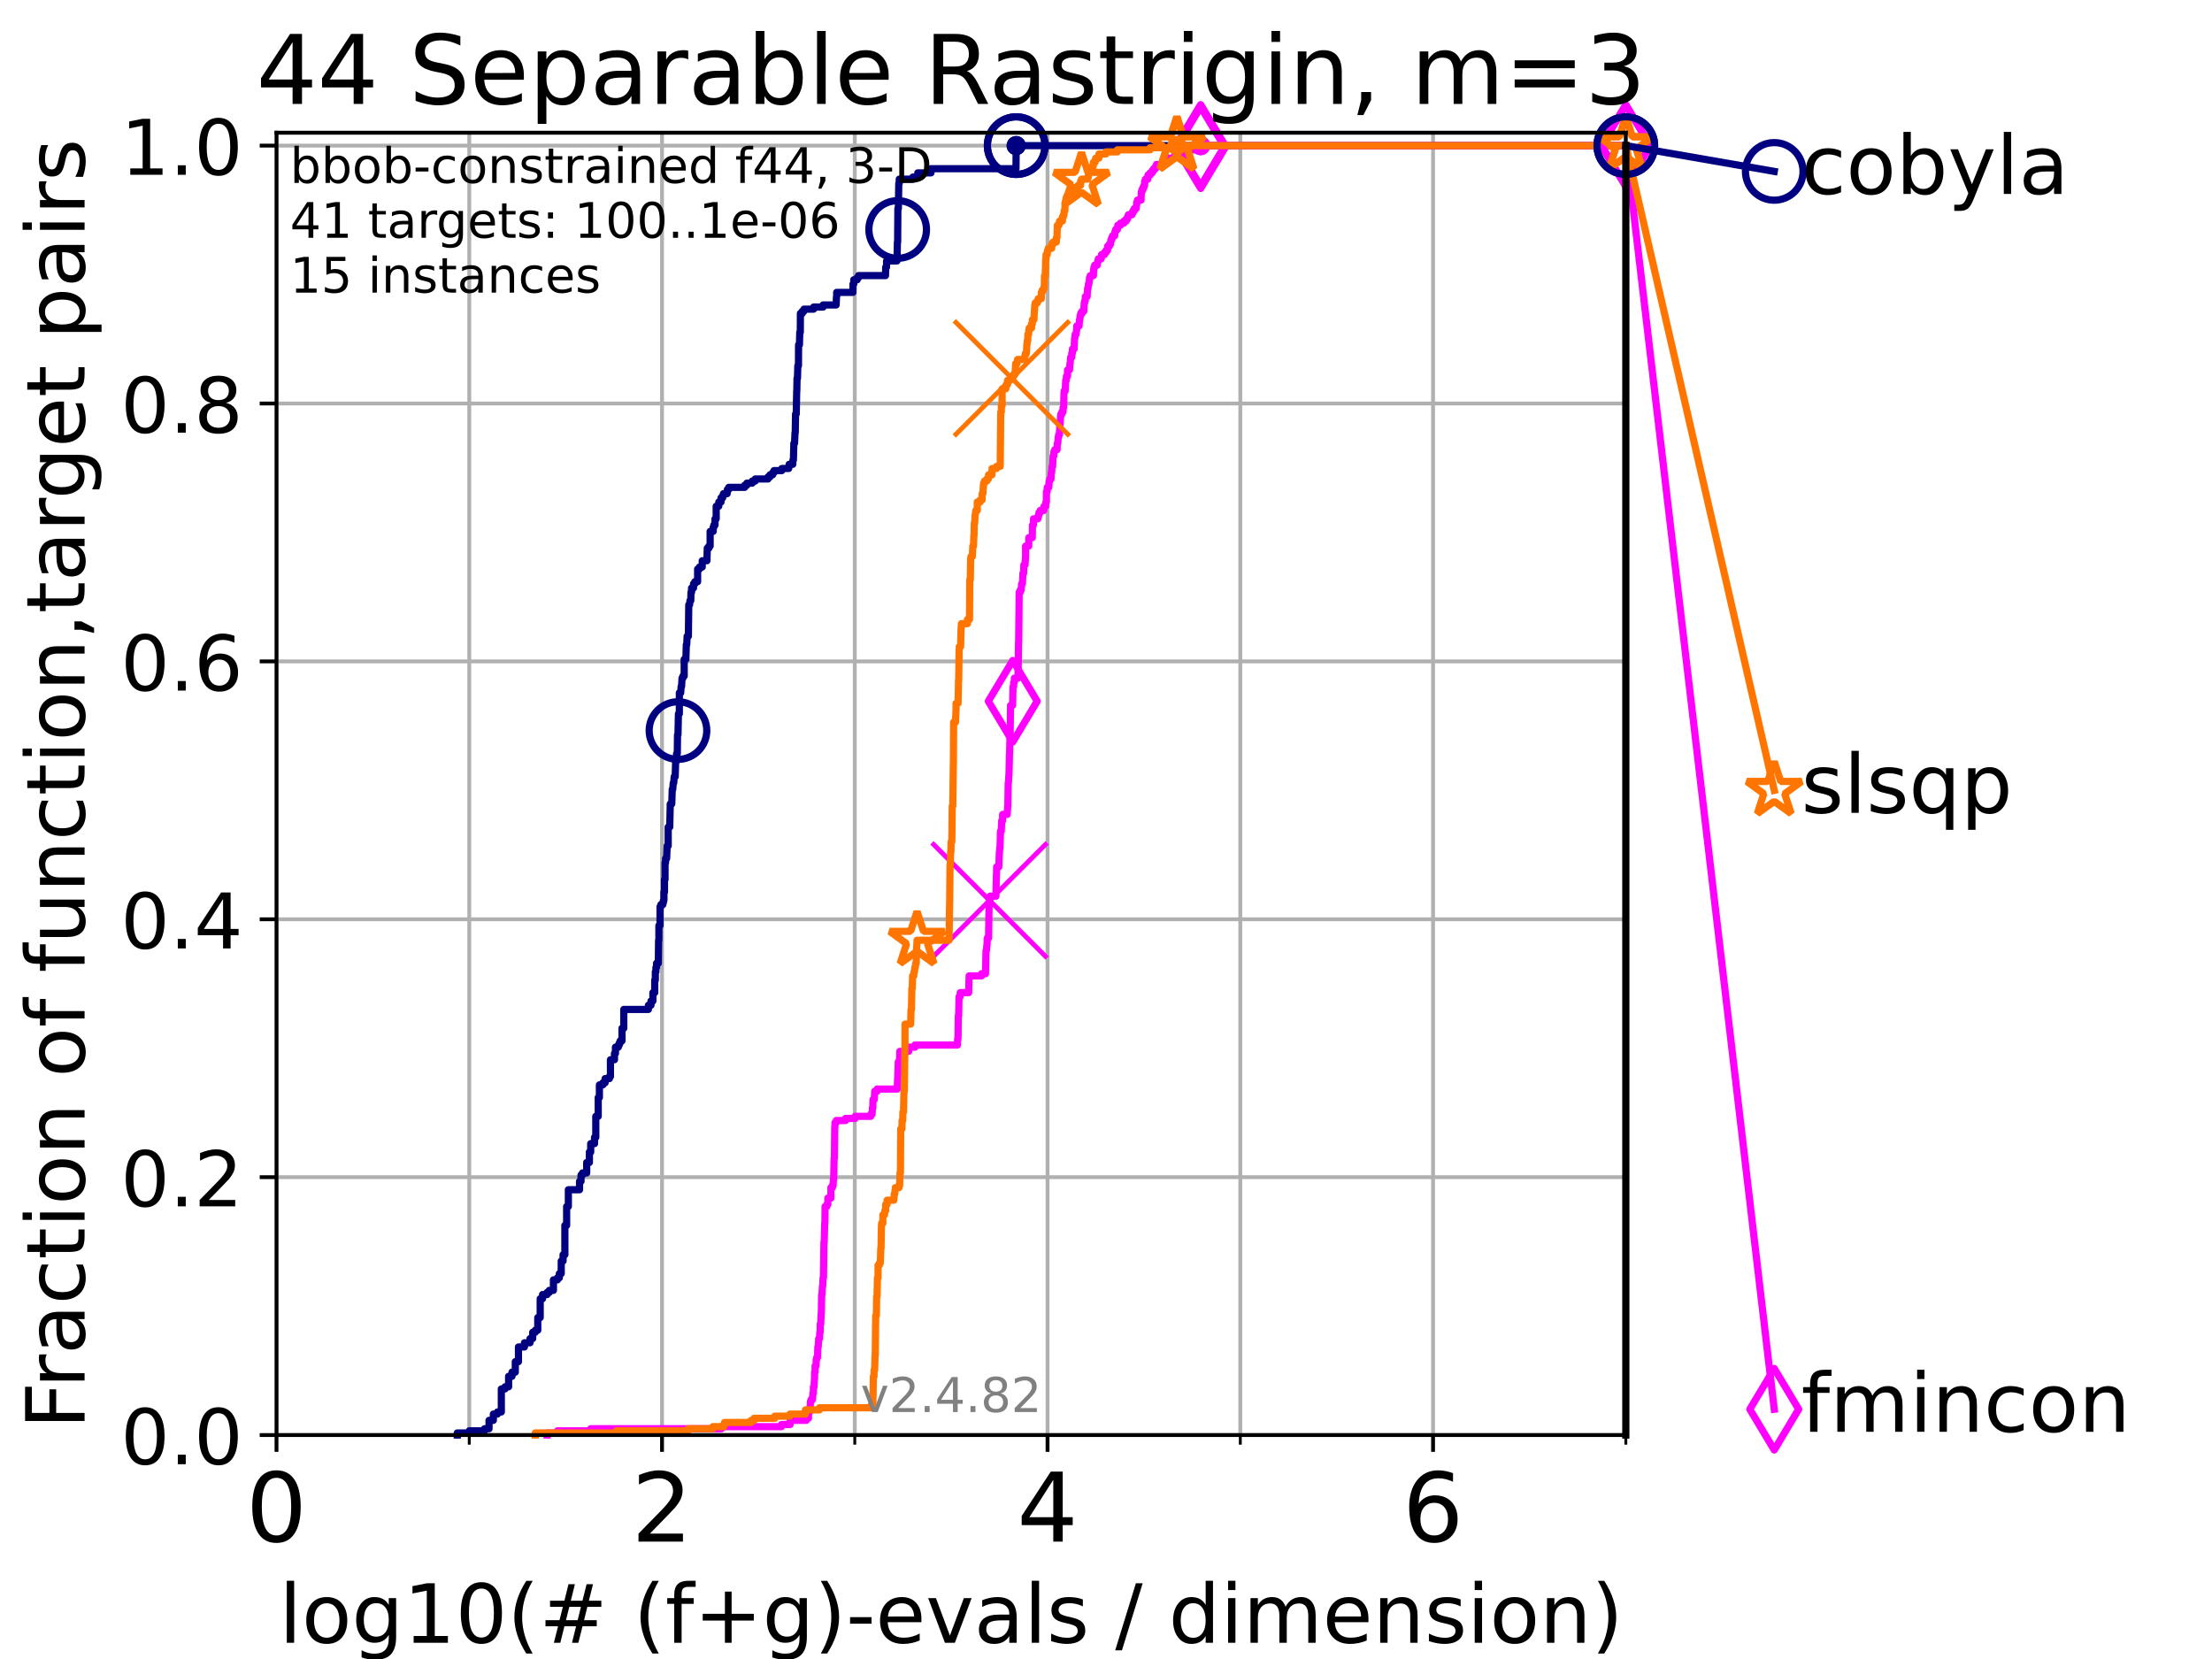 <?xml version="1.0" encoding="utf-8" standalone="no"?>
<!DOCTYPE svg PUBLIC "-//W3C//DTD SVG 1.1//EN"
  "http://www.w3.org/Graphics/SVG/1.1/DTD/svg11.dtd">
<!-- Created with matplotlib (https://matplotlib.org/) -->
<svg height="345.6pt" version="1.1" viewBox="0 0 460.8 345.6" width="460.8pt" xmlns="http://www.w3.org/2000/svg" xmlns:xlink="http://www.w3.org/1999/xlink">
 <defs>
  <style type="text/css">*{stroke-linecap:butt;stroke-linejoin:round;}</style>
 </defs>
 <g id="figure_1">
  <g id="patch_1">
   <path d="M 0 345.6 
L 460.8 345.6 
L 460.8 0 
L 0 0 
z
" style="fill:#ffffff;"/>
  </g>
  <g id="axes_1">
   <g id="patch_2">
    <path d="M 57.6 298.944 
L 338.688 298.944 
L 338.688 27.648 
L 57.6 27.648 
z
" style="fill:#ffffff;"/>
   </g>
   <g id="matplotlib.axis_1">
    <g id="xtick_1">
     <g id="line2d_1">
      <path clip-path="url(#p47650cf6a4)" d="M 57.6 298.944 
L 57.6 27.648 
" style="fill:none;stroke:#b0b0b0;stroke-linecap:square;stroke-width:0.8;"/>
     </g>
     <g id="line2d_2">
      <defs>
       <path d="M 0 0 
L 0 3.5 
" id="m62bc66c867" style="stroke:#000000;stroke-width:0.8;"/>
      </defs>
      <g>
       <use style="stroke:#000000;stroke-width:0.8;" x="57.6" xlink:href="#m62bc66c867" y="298.944"/>
      </g>
     </g>
     <g id="text_1">
      <!-- 0 -->
      <g transform="translate(51.237 321.141)scale(0.2 -0.2)">
       <defs>
        <path d="M 31.781 66.406 
Q 24.172 66.406 20.328 58.906 
Q 16.5 51.422 16.5 36.375 
Q 16.5 21.391 20.328 13.891 
Q 24.172 6.391 31.781 6.391 
Q 39.453 6.391 43.281 13.891 
Q 47.125 21.391 47.125 36.375 
Q 47.125 51.422 43.281 58.906 
Q 39.453 66.406 31.781 66.406 
z
M 31.781 74.219 
Q 44.047 74.219 50.516 64.516 
Q 56.984 54.828 56.984 36.375 
Q 56.984 17.969 50.516 8.266 
Q 44.047 -1.422 31.781 -1.422 
Q 19.531 -1.422 13.062 8.266 
Q 6.594 17.969 6.594 36.375 
Q 6.594 54.828 13.062 64.516 
Q 19.531 74.219 31.781 74.219 
z
" id="DejaVuSans-48"/>
       </defs>
       <use xlink:href="#DejaVuSans-48"/>
      </g>
     </g>
    </g>
    <g id="xtick_2">
     <g id="line2d_3">
      <path clip-path="url(#p47650cf6a4)" d="M 137.911 298.944 
L 137.911 27.648 
" style="fill:none;stroke:#b0b0b0;stroke-linecap:square;stroke-width:0.8;"/>
     </g>
     <g id="line2d_4">
      <g>
       <use style="stroke:#000000;stroke-width:0.8;" x="137.911" xlink:href="#m62bc66c867" y="298.944"/>
      </g>
     </g>
     <g id="text_2">
      <!-- 2 -->
      <g transform="translate(131.548 321.141)scale(0.2 -0.2)">
       <defs>
        <path d="M 19.188 8.297 
L 53.609 8.297 
L 53.609 0 
L 7.328 0 
L 7.328 8.297 
Q 12.938 14.109 22.625 23.891 
Q 32.328 33.688 34.812 36.531 
Q 39.547 41.844 41.422 45.531 
Q 43.312 49.219 43.312 52.781 
Q 43.312 58.594 39.234 62.25 
Q 35.156 65.922 28.609 65.922 
Q 23.969 65.922 18.812 64.312 
Q 13.672 62.703 7.812 59.422 
L 7.812 69.391 
Q 13.766 71.781 18.938 73 
Q 24.125 74.219 28.422 74.219 
Q 39.75 74.219 46.484 68.547 
Q 53.219 62.891 53.219 53.422 
Q 53.219 48.922 51.531 44.891 
Q 49.859 40.875 45.406 35.406 
Q 44.188 33.984 37.641 27.219 
Q 31.109 20.453 19.188 8.297 
z
" id="DejaVuSans-50"/>
       </defs>
       <use xlink:href="#DejaVuSans-50"/>
      </g>
     </g>
    </g>
    <g id="xtick_3">
     <g id="line2d_5">
      <path clip-path="url(#p47650cf6a4)" d="M 218.222 298.944 
L 218.222 27.648 
" style="fill:none;stroke:#b0b0b0;stroke-linecap:square;stroke-width:0.8;"/>
     </g>
     <g id="line2d_6">
      <g>
       <use style="stroke:#000000;stroke-width:0.8;" x="218.222" xlink:href="#m62bc66c867" y="298.944"/>
      </g>
     </g>
     <g id="text_3">
      <!-- 4 -->
      <g transform="translate(211.859 321.141)scale(0.2 -0.2)">
       <defs>
        <path d="M 37.797 64.312 
L 12.891 25.391 
L 37.797 25.391 
z
M 35.203 72.906 
L 47.609 72.906 
L 47.609 25.391 
L 58.016 25.391 
L 58.016 17.188 
L 47.609 17.188 
L 47.609 0 
L 37.797 0 
L 37.797 17.188 
L 4.891 17.188 
L 4.891 26.703 
z
" id="DejaVuSans-52"/>
       </defs>
       <use xlink:href="#DejaVuSans-52"/>
      </g>
     </g>
    </g>
    <g id="xtick_4">
     <g id="line2d_7">
      <path clip-path="url(#p47650cf6a4)" d="M 298.533 298.944 
L 298.533 27.648 
" style="fill:none;stroke:#b0b0b0;stroke-linecap:square;stroke-width:0.8;"/>
     </g>
     <g id="line2d_8">
      <g>
       <use style="stroke:#000000;stroke-width:0.8;" x="298.533" xlink:href="#m62bc66c867" y="298.944"/>
      </g>
     </g>
     <g id="text_4">
      <!-- 6 -->
      <g transform="translate(292.17 321.141)scale(0.2 -0.2)">
       <defs>
        <path d="M 33.016 40.375 
Q 26.375 40.375 22.484 35.828 
Q 18.609 31.297 18.609 23.391 
Q 18.609 15.531 22.484 10.953 
Q 26.375 6.391 33.016 6.391 
Q 39.656 6.391 43.531 10.953 
Q 47.406 15.531 47.406 23.391 
Q 47.406 31.297 43.531 35.828 
Q 39.656 40.375 33.016 40.375 
z
M 52.594 71.297 
L 52.594 62.312 
Q 48.875 64.062 45.094 64.984 
Q 41.312 65.922 37.594 65.922 
Q 27.828 65.922 22.672 59.328 
Q 17.531 52.734 16.797 39.406 
Q 19.672 43.656 24.016 45.922 
Q 28.375 48.188 33.594 48.188 
Q 44.578 48.188 50.953 41.516 
Q 57.328 34.859 57.328 23.391 
Q 57.328 12.156 50.688 5.359 
Q 44.047 -1.422 33.016 -1.422 
Q 20.359 -1.422 13.672 8.266 
Q 6.984 17.969 6.984 36.375 
Q 6.984 53.656 15.188 63.938 
Q 23.391 74.219 37.203 74.219 
Q 40.922 74.219 44.703 73.484 
Q 48.484 72.75 52.594 71.297 
z
" id="DejaVuSans-54"/>
       </defs>
       <use xlink:href="#DejaVuSans-54"/>
      </g>
     </g>
    </g>
    <g id="xtick_5">
     <g id="line2d_9">
      <path clip-path="url(#p47650cf6a4)" d="M 97.755 298.944 
L 97.755 27.648 
" style="fill:none;stroke:#b0b0b0;stroke-linecap:square;stroke-width:0.8;"/>
     </g>
     <g id="line2d_10">
      <defs>
       <path d="M 0 0 
L 0 2 
" id="m218ee0903c" style="stroke:#000000;stroke-width:0.6;"/>
      </defs>
      <g>
       <use style="stroke:#000000;stroke-width:0.6;" x="97.755" xlink:href="#m218ee0903c" y="298.944"/>
      </g>
     </g>
    </g>
    <g id="xtick_6">
     <g id="line2d_11">
      <path clip-path="url(#p47650cf6a4)" d="M 178.066 298.944 
L 178.066 27.648 
" style="fill:none;stroke:#b0b0b0;stroke-linecap:square;stroke-width:0.8;"/>
     </g>
     <g id="line2d_12">
      <g>
       <use style="stroke:#000000;stroke-width:0.6;" x="178.066" xlink:href="#m218ee0903c" y="298.944"/>
      </g>
     </g>
    </g>
    <g id="xtick_7">
     <g id="line2d_13">
      <path clip-path="url(#p47650cf6a4)" d="M 258.377 298.944 
L 258.377 27.648 
" style="fill:none;stroke:#b0b0b0;stroke-linecap:square;stroke-width:0.8;"/>
     </g>
     <g id="line2d_14">
      <g>
       <use style="stroke:#000000;stroke-width:0.6;" x="258.377" xlink:href="#m218ee0903c" y="298.944"/>
      </g>
     </g>
    </g>
    <g id="xtick_8">
     <g id="line2d_15">
      <path clip-path="url(#p47650cf6a4)" d="M 338.688 298.944 
L 338.688 27.648 
" style="fill:none;stroke:#b0b0b0;stroke-linecap:square;stroke-width:0.8;"/>
     </g>
     <g id="line2d_16">
      <g>
       <use style="stroke:#000000;stroke-width:0.6;" x="338.688" xlink:href="#m218ee0903c" y="298.944"/>
      </g>
     </g>
    </g>
    <g id="text_5">
     <!-- log10(# (f+g)-evals / dimension) -->
     <g transform="translate(58.145 342.218)scale(0.17 -0.17)">
      <defs>
       <path d="M 9.422 75.984 
L 18.406 75.984 
L 18.406 0 
L 9.422 0 
z
" id="DejaVuSans-108"/>
       <path d="M 30.609 48.391 
Q 23.391 48.391 19.188 42.75 
Q 14.984 37.109 14.984 27.297 
Q 14.984 17.484 19.156 11.844 
Q 23.344 6.203 30.609 6.203 
Q 37.797 6.203 41.984 11.859 
Q 46.188 17.531 46.188 27.297 
Q 46.188 37.016 41.984 42.703 
Q 37.797 48.391 30.609 48.391 
z
M 30.609 56 
Q 42.328 56 49.016 48.375 
Q 55.719 40.766 55.719 27.297 
Q 55.719 13.875 49.016 6.219 
Q 42.328 -1.422 30.609 -1.422 
Q 18.844 -1.422 12.172 6.219 
Q 5.516 13.875 5.516 27.297 
Q 5.516 40.766 12.172 48.375 
Q 18.844 56 30.609 56 
z
" id="DejaVuSans-111"/>
       <path d="M 45.406 27.984 
Q 45.406 37.75 41.375 43.109 
Q 37.359 48.484 30.078 48.484 
Q 22.859 48.484 18.828 43.109 
Q 14.797 37.75 14.797 27.984 
Q 14.797 18.266 18.828 12.891 
Q 22.859 7.516 30.078 7.516 
Q 37.359 7.516 41.375 12.891 
Q 45.406 18.266 45.406 27.984 
z
M 54.391 6.781 
Q 54.391 -7.172 48.188 -13.984 
Q 42 -20.797 29.203 -20.797 
Q 24.469 -20.797 20.266 -20.094 
Q 16.062 -19.391 12.109 -17.922 
L 12.109 -9.188 
Q 16.062 -11.328 19.922 -12.344 
Q 23.781 -13.375 27.781 -13.375 
Q 36.625 -13.375 41.016 -8.766 
Q 45.406 -4.156 45.406 5.172 
L 45.406 9.625 
Q 42.625 4.781 38.281 2.391 
Q 33.938 0 27.875 0 
Q 17.828 0 11.672 7.656 
Q 5.516 15.328 5.516 27.984 
Q 5.516 40.672 11.672 48.328 
Q 17.828 56 27.875 56 
Q 33.938 56 38.281 53.609 
Q 42.625 51.219 45.406 46.391 
L 45.406 54.688 
L 54.391 54.688 
z
" id="DejaVuSans-103"/>
       <path d="M 12.406 8.297 
L 28.516 8.297 
L 28.516 63.922 
L 10.984 60.406 
L 10.984 69.391 
L 28.422 72.906 
L 38.281 72.906 
L 38.281 8.297 
L 54.391 8.297 
L 54.391 0 
L 12.406 0 
z
" id="DejaVuSans-49"/>
       <path d="M 31 75.875 
Q 24.469 64.656 21.281 53.656 
Q 18.109 42.672 18.109 31.391 
Q 18.109 20.125 21.312 9.062 
Q 24.516 -2 31 -13.188 
L 23.188 -13.188 
Q 15.875 -1.703 12.234 9.375 
Q 8.594 20.453 8.594 31.391 
Q 8.594 42.281 12.203 53.312 
Q 15.828 64.359 23.188 75.875 
z
" id="DejaVuSans-40"/>
       <path d="M 51.125 44 
L 36.922 44 
L 32.812 27.688 
L 47.125 27.688 
z
M 43.797 71.781 
L 38.719 51.516 
L 52.984 51.516 
L 58.109 71.781 
L 65.922 71.781 
L 60.891 51.516 
L 76.125 51.516 
L 76.125 44 
L 58.984 44 
L 54.984 27.688 
L 70.516 27.688 
L 70.516 20.219 
L 53.078 20.219 
L 48 0 
L 40.188 0 
L 45.219 20.219 
L 30.906 20.219 
L 25.875 0 
L 18.016 0 
L 23.094 20.219 
L 7.719 20.219 
L 7.719 27.688 
L 24.906 27.688 
L 29 44 
L 13.281 44 
L 13.281 51.516 
L 30.906 51.516 
L 35.891 71.781 
z
" id="DejaVuSans-35"/>
       <path id="DejaVuSans-32"/>
       <path d="M 37.109 75.984 
L 37.109 68.5 
L 28.516 68.5 
Q 23.688 68.5 21.797 66.547 
Q 19.922 64.594 19.922 59.516 
L 19.922 54.688 
L 34.719 54.688 
L 34.719 47.703 
L 19.922 47.703 
L 19.922 0 
L 10.891 0 
L 10.891 47.703 
L 2.297 47.703 
L 2.297 54.688 
L 10.891 54.688 
L 10.891 58.5 
Q 10.891 67.625 15.141 71.797 
Q 19.391 75.984 28.609 75.984 
z
" id="DejaVuSans-102"/>
       <path d="M 46 62.703 
L 46 35.5 
L 73.188 35.5 
L 73.188 27.203 
L 46 27.203 
L 46 0 
L 37.797 0 
L 37.797 27.203 
L 10.594 27.203 
L 10.594 35.5 
L 37.797 35.5 
L 37.797 62.703 
z
" id="DejaVuSans-43"/>
       <path d="M 8.016 75.875 
L 15.828 75.875 
Q 23.141 64.359 26.781 53.312 
Q 30.422 42.281 30.422 31.391 
Q 30.422 20.453 26.781 9.375 
Q 23.141 -1.703 15.828 -13.188 
L 8.016 -13.188 
Q 14.5 -2 17.703 9.062 
Q 20.906 20.125 20.906 31.391 
Q 20.906 42.672 17.703 53.656 
Q 14.5 64.656 8.016 75.875 
z
" id="DejaVuSans-41"/>
       <path d="M 4.891 31.391 
L 31.203 31.391 
L 31.203 23.391 
L 4.891 23.391 
z
" id="DejaVuSans-45"/>
       <path d="M 56.203 29.594 
L 56.203 25.203 
L 14.891 25.203 
Q 15.484 15.922 20.484 11.062 
Q 25.484 6.203 34.422 6.203 
Q 39.594 6.203 44.453 7.469 
Q 49.312 8.734 54.109 11.281 
L 54.109 2.781 
Q 49.266 0.734 44.188 -0.344 
Q 39.109 -1.422 33.891 -1.422 
Q 20.797 -1.422 13.156 6.188 
Q 5.516 13.812 5.516 26.812 
Q 5.516 40.234 12.766 48.109 
Q 20.016 56 32.328 56 
Q 43.359 56 49.781 48.891 
Q 56.203 41.797 56.203 29.594 
z
M 47.219 32.234 
Q 47.125 39.594 43.094 43.984 
Q 39.062 48.391 32.422 48.391 
Q 24.906 48.391 20.391 44.141 
Q 15.875 39.891 15.188 32.172 
z
" id="DejaVuSans-101"/>
       <path d="M 2.984 54.688 
L 12.5 54.688 
L 29.594 8.797 
L 46.688 54.688 
L 56.203 54.688 
L 35.688 0 
L 23.484 0 
z
" id="DejaVuSans-118"/>
       <path d="M 34.281 27.484 
Q 23.391 27.484 19.188 25 
Q 14.984 22.516 14.984 16.5 
Q 14.984 11.719 18.141 8.906 
Q 21.297 6.109 26.703 6.109 
Q 34.188 6.109 38.703 11.406 
Q 43.219 16.703 43.219 25.484 
L 43.219 27.484 
z
M 52.203 31.203 
L 52.203 0 
L 43.219 0 
L 43.219 8.297 
Q 40.141 3.328 35.547 0.953 
Q 30.953 -1.422 24.312 -1.422 
Q 15.922 -1.422 10.953 3.297 
Q 6 8.016 6 15.922 
Q 6 25.141 12.172 29.828 
Q 18.359 34.516 30.609 34.516 
L 43.219 34.516 
L 43.219 35.406 
Q 43.219 41.609 39.141 45 
Q 35.062 48.391 27.688 48.391 
Q 23 48.391 18.547 47.266 
Q 14.109 46.141 10.016 43.891 
L 10.016 52.203 
Q 14.938 54.109 19.578 55.047 
Q 24.219 56 28.609 56 
Q 40.484 56 46.344 49.844 
Q 52.203 43.703 52.203 31.203 
z
" id="DejaVuSans-97"/>
       <path d="M 44.281 53.078 
L 44.281 44.578 
Q 40.484 46.531 36.375 47.5 
Q 32.281 48.484 27.875 48.484 
Q 21.188 48.484 17.844 46.438 
Q 14.5 44.391 14.5 40.281 
Q 14.5 37.156 16.891 35.375 
Q 19.281 33.594 26.516 31.984 
L 29.594 31.297 
Q 39.156 29.25 43.188 25.516 
Q 47.219 21.781 47.219 15.094 
Q 47.219 7.469 41.188 3.016 
Q 35.156 -1.422 24.609 -1.422 
Q 20.219 -1.422 15.453 -0.562 
Q 10.688 0.297 5.422 2 
L 5.422 11.281 
Q 10.406 8.688 15.234 7.391 
Q 20.062 6.109 24.812 6.109 
Q 31.156 6.109 34.562 8.281 
Q 37.984 10.453 37.984 14.406 
Q 37.984 18.062 35.516 20.016 
Q 33.062 21.969 24.703 23.781 
L 21.578 24.516 
Q 13.234 26.266 9.516 29.906 
Q 5.812 33.547 5.812 39.891 
Q 5.812 47.609 11.281 51.797 
Q 16.75 56 26.812 56 
Q 31.781 56 36.172 55.266 
Q 40.578 54.547 44.281 53.078 
z
" id="DejaVuSans-115"/>
       <path d="M 25.391 72.906 
L 33.688 72.906 
L 8.297 -9.281 
L 0 -9.281 
z
" id="DejaVuSans-47"/>
       <path d="M 45.406 46.391 
L 45.406 75.984 
L 54.391 75.984 
L 54.391 0 
L 45.406 0 
L 45.406 8.203 
Q 42.578 3.328 38.25 0.953 
Q 33.938 -1.422 27.875 -1.422 
Q 17.969 -1.422 11.734 6.484 
Q 5.516 14.406 5.516 27.297 
Q 5.516 40.188 11.734 48.094 
Q 17.969 56 27.875 56 
Q 33.938 56 38.25 53.625 
Q 42.578 51.266 45.406 46.391 
z
M 14.797 27.297 
Q 14.797 17.391 18.875 11.75 
Q 22.953 6.109 30.078 6.109 
Q 37.203 6.109 41.297 11.75 
Q 45.406 17.391 45.406 27.297 
Q 45.406 37.203 41.297 42.844 
Q 37.203 48.484 30.078 48.484 
Q 22.953 48.484 18.875 42.844 
Q 14.797 37.203 14.797 27.297 
z
" id="DejaVuSans-100"/>
       <path d="M 9.422 54.688 
L 18.406 54.688 
L 18.406 0 
L 9.422 0 
z
M 9.422 75.984 
L 18.406 75.984 
L 18.406 64.594 
L 9.422 64.594 
z
" id="DejaVuSans-105"/>
       <path d="M 52 44.188 
Q 55.375 50.25 60.062 53.125 
Q 64.75 56 71.094 56 
Q 79.641 56 84.281 50.016 
Q 88.922 44.047 88.922 33.016 
L 88.922 0 
L 79.891 0 
L 79.891 32.719 
Q 79.891 40.578 77.094 44.375 
Q 74.312 48.188 68.609 48.188 
Q 61.625 48.188 57.562 43.547 
Q 53.516 38.922 53.516 30.906 
L 53.516 0 
L 44.484 0 
L 44.484 32.719 
Q 44.484 40.625 41.703 44.406 
Q 38.922 48.188 33.109 48.188 
Q 26.219 48.188 22.156 43.531 
Q 18.109 38.875 18.109 30.906 
L 18.109 0 
L 9.078 0 
L 9.078 54.688 
L 18.109 54.688 
L 18.109 46.188 
Q 21.188 51.219 25.484 53.609 
Q 29.781 56 35.688 56 
Q 41.656 56 45.828 52.969 
Q 50 49.953 52 44.188 
z
" id="DejaVuSans-109"/>
       <path d="M 54.891 33.016 
L 54.891 0 
L 45.906 0 
L 45.906 32.719 
Q 45.906 40.484 42.875 44.328 
Q 39.844 48.188 33.797 48.188 
Q 26.516 48.188 22.312 43.547 
Q 18.109 38.922 18.109 30.906 
L 18.109 0 
L 9.078 0 
L 9.078 54.688 
L 18.109 54.688 
L 18.109 46.188 
Q 21.344 51.125 25.703 53.562 
Q 30.078 56 35.797 56 
Q 45.219 56 50.047 50.172 
Q 54.891 44.344 54.891 33.016 
z
" id="DejaVuSans-110"/>
      </defs>
      <use xlink:href="#DejaVuSans-108"/>
      <use x="27.783" xlink:href="#DejaVuSans-111"/>
      <use x="88.965" xlink:href="#DejaVuSans-103"/>
      <use x="152.441" xlink:href="#DejaVuSans-49"/>
      <use x="216.064" xlink:href="#DejaVuSans-48"/>
      <use x="279.688" xlink:href="#DejaVuSans-40"/>
      <use x="318.701" xlink:href="#DejaVuSans-35"/>
      <use x="402.49" xlink:href="#DejaVuSans-32"/>
      <use x="434.277" xlink:href="#DejaVuSans-40"/>
      <use x="473.291" xlink:href="#DejaVuSans-102"/>
      <use x="508.496" xlink:href="#DejaVuSans-43"/>
      <use x="592.285" xlink:href="#DejaVuSans-103"/>
      <use x="655.762" xlink:href="#DejaVuSans-41"/>
      <use x="694.775" xlink:href="#DejaVuSans-45"/>
      <use x="730.859" xlink:href="#DejaVuSans-101"/>
      <use x="792.383" xlink:href="#DejaVuSans-118"/>
      <use x="851.562" xlink:href="#DejaVuSans-97"/>
      <use x="912.842" xlink:href="#DejaVuSans-108"/>
      <use x="940.625" xlink:href="#DejaVuSans-115"/>
      <use x="992.725" xlink:href="#DejaVuSans-32"/>
      <use x="1024.512" xlink:href="#DejaVuSans-47"/>
      <use x="1058.203" xlink:href="#DejaVuSans-32"/>
      <use x="1089.99" xlink:href="#DejaVuSans-100"/>
      <use x="1153.467" xlink:href="#DejaVuSans-105"/>
      <use x="1181.25" xlink:href="#DejaVuSans-109"/>
      <use x="1278.662" xlink:href="#DejaVuSans-101"/>
      <use x="1340.186" xlink:href="#DejaVuSans-110"/>
      <use x="1403.564" xlink:href="#DejaVuSans-115"/>
      <use x="1455.664" xlink:href="#DejaVuSans-105"/>
      <use x="1483.447" xlink:href="#DejaVuSans-111"/>
      <use x="1544.629" xlink:href="#DejaVuSans-110"/>
      <use x="1608.008" xlink:href="#DejaVuSans-41"/>
     </g>
    </g>
   </g>
   <g id="matplotlib.axis_2">
    <g id="ytick_1">
     <g id="line2d_17">
      <path clip-path="url(#p47650cf6a4)" d="M 57.6 298.944 
L 338.688 298.944 
" style="fill:none;stroke:#b0b0b0;stroke-linecap:square;stroke-width:0.8;"/>
     </g>
     <g id="line2d_18">
      <defs>
       <path d="M 0 0 
L -3.5 0 
" id="m36a2d40ad3" style="stroke:#000000;stroke-width:0.8;"/>
      </defs>
      <g>
       <use style="stroke:#000000;stroke-width:0.8;" x="57.6" xlink:href="#m36a2d40ad3" y="298.944"/>
      </g>
     </g>
     <g id="text_6">
      <!-- 0.0 -->
      <g transform="translate(25.155 305.023)scale(0.16 -0.16)">
       <defs>
        <path d="M 10.688 12.406 
L 21 12.406 
L 21 0 
L 10.688 0 
z
" id="DejaVuSans-46"/>
       </defs>
       <use xlink:href="#DejaVuSans-48"/>
       <use x="63.623" xlink:href="#DejaVuSans-46"/>
       <use x="95.41" xlink:href="#DejaVuSans-48"/>
      </g>
     </g>
    </g>
    <g id="ytick_2">
     <g id="line2d_19">
      <path clip-path="url(#p47650cf6a4)" d="M 57.6 245.222 
L 338.688 245.222 
" style="fill:none;stroke:#b0b0b0;stroke-linecap:square;stroke-width:0.8;"/>
     </g>
     <g id="line2d_20">
      <g>
       <use style="stroke:#000000;stroke-width:0.8;" x="57.6" xlink:href="#m36a2d40ad3" y="245.222"/>
      </g>
     </g>
     <g id="text_7">
      <!-- 0.2 -->
      <g transform="translate(25.155 251.301)scale(0.16 -0.16)">
       <use xlink:href="#DejaVuSans-48"/>
       <use x="63.623" xlink:href="#DejaVuSans-46"/>
       <use x="95.41" xlink:href="#DejaVuSans-50"/>
      </g>
     </g>
    </g>
    <g id="ytick_3">
     <g id="line2d_21">
      <path clip-path="url(#p47650cf6a4)" d="M 57.6 191.5 
L 338.688 191.5 
" style="fill:none;stroke:#b0b0b0;stroke-linecap:square;stroke-width:0.8;"/>
     </g>
     <g id="line2d_22">
      <g>
       <use style="stroke:#000000;stroke-width:0.8;" x="57.6" xlink:href="#m36a2d40ad3" y="191.5"/>
      </g>
     </g>
     <g id="text_8">
      <!-- 0.4 -->
      <g transform="translate(25.155 197.579)scale(0.16 -0.16)">
       <use xlink:href="#DejaVuSans-48"/>
       <use x="63.623" xlink:href="#DejaVuSans-46"/>
       <use x="95.41" xlink:href="#DejaVuSans-52"/>
      </g>
     </g>
    </g>
    <g id="ytick_4">
     <g id="line2d_23">
      <path clip-path="url(#p47650cf6a4)" d="M 57.6 137.778 
L 338.688 137.778 
" style="fill:none;stroke:#b0b0b0;stroke-linecap:square;stroke-width:0.8;"/>
     </g>
     <g id="line2d_24">
      <g>
       <use style="stroke:#000000;stroke-width:0.8;" x="57.6" xlink:href="#m36a2d40ad3" y="137.778"/>
      </g>
     </g>
     <g id="text_9">
      <!-- 0.6 -->
      <g transform="translate(25.155 143.857)scale(0.16 -0.16)">
       <use xlink:href="#DejaVuSans-48"/>
       <use x="63.623" xlink:href="#DejaVuSans-46"/>
       <use x="95.41" xlink:href="#DejaVuSans-54"/>
      </g>
     </g>
    </g>
    <g id="ytick_5">
     <g id="line2d_25">
      <path clip-path="url(#p47650cf6a4)" d="M 57.6 84.056 
L 338.688 84.056 
" style="fill:none;stroke:#b0b0b0;stroke-linecap:square;stroke-width:0.8;"/>
     </g>
     <g id="line2d_26">
      <g>
       <use style="stroke:#000000;stroke-width:0.8;" x="57.6" xlink:href="#m36a2d40ad3" y="84.056"/>
      </g>
     </g>
     <g id="text_10">
      <!-- 0.8 -->
      <g transform="translate(25.155 90.135)scale(0.16 -0.16)">
       <defs>
        <path d="M 31.781 34.625 
Q 24.75 34.625 20.719 30.859 
Q 16.703 27.094 16.703 20.516 
Q 16.703 13.922 20.719 10.156 
Q 24.75 6.391 31.781 6.391 
Q 38.812 6.391 42.859 10.172 
Q 46.922 13.969 46.922 20.516 
Q 46.922 27.094 42.891 30.859 
Q 38.875 34.625 31.781 34.625 
z
M 21.922 38.812 
Q 15.578 40.375 12.031 44.719 
Q 8.5 49.078 8.5 55.328 
Q 8.5 64.062 14.719 69.141 
Q 20.953 74.219 31.781 74.219 
Q 42.672 74.219 48.875 69.141 
Q 55.078 64.062 55.078 55.328 
Q 55.078 49.078 51.531 44.719 
Q 48 40.375 41.703 38.812 
Q 48.828 37.156 52.797 32.312 
Q 56.781 27.484 56.781 20.516 
Q 56.781 9.906 50.312 4.234 
Q 43.844 -1.422 31.781 -1.422 
Q 19.734 -1.422 13.25 4.234 
Q 6.781 9.906 6.781 20.516 
Q 6.781 27.484 10.781 32.312 
Q 14.797 37.156 21.922 38.812 
z
M 18.312 54.391 
Q 18.312 48.734 21.844 45.562 
Q 25.391 42.391 31.781 42.391 
Q 38.141 42.391 41.719 45.562 
Q 45.312 48.734 45.312 54.391 
Q 45.312 60.062 41.719 63.234 
Q 38.141 66.406 31.781 66.406 
Q 25.391 66.406 21.844 63.234 
Q 18.312 60.062 18.312 54.391 
z
" id="DejaVuSans-56"/>
       </defs>
       <use xlink:href="#DejaVuSans-48"/>
       <use x="63.623" xlink:href="#DejaVuSans-46"/>
       <use x="95.41" xlink:href="#DejaVuSans-56"/>
      </g>
     </g>
    </g>
    <g id="ytick_6">
     <g id="line2d_27">
      <path clip-path="url(#p47650cf6a4)" d="M 57.6 30.334 
L 338.688 30.334 
" style="fill:none;stroke:#b0b0b0;stroke-linecap:square;stroke-width:0.8;"/>
     </g>
     <g id="line2d_28">
      <g>
       <use style="stroke:#000000;stroke-width:0.8;" x="57.6" xlink:href="#m36a2d40ad3" y="30.334"/>
      </g>
     </g>
     <g id="text_11">
      <!-- 1.0 -->
      <g transform="translate(25.155 36.413)scale(0.16 -0.16)">
       <use xlink:href="#DejaVuSans-49"/>
       <use x="63.623" xlink:href="#DejaVuSans-46"/>
       <use x="95.41" xlink:href="#DejaVuSans-48"/>
      </g>
     </g>
    </g>
    <g id="text_12">
     <!-- Fraction of function,target pairs -->
     <g transform="translate(17.62 297.681)rotate(-90)scale(0.17 -0.17)">
      <defs>
       <path d="M 9.812 72.906 
L 51.703 72.906 
L 51.703 64.594 
L 19.672 64.594 
L 19.672 43.109 
L 48.578 43.109 
L 48.578 34.812 
L 19.672 34.812 
L 19.672 0 
L 9.812 0 
z
" id="DejaVuSans-70"/>
       <path d="M 41.109 46.297 
Q 39.594 47.172 37.812 47.578 
Q 36.031 48 33.891 48 
Q 26.266 48 22.188 43.047 
Q 18.109 38.094 18.109 28.812 
L 18.109 0 
L 9.078 0 
L 9.078 54.688 
L 18.109 54.688 
L 18.109 46.188 
Q 20.953 51.172 25.484 53.578 
Q 30.031 56 36.531 56 
Q 37.453 56 38.578 55.875 
Q 39.703 55.766 41.062 55.516 
z
" id="DejaVuSans-114"/>
       <path d="M 48.781 52.594 
L 48.781 44.188 
Q 44.969 46.297 41.141 47.344 
Q 37.312 48.391 33.406 48.391 
Q 24.656 48.391 19.812 42.844 
Q 14.984 37.312 14.984 27.297 
Q 14.984 17.281 19.812 11.734 
Q 24.656 6.203 33.406 6.203 
Q 37.312 6.203 41.141 7.25 
Q 44.969 8.297 48.781 10.406 
L 48.781 2.094 
Q 45.016 0.344 40.984 -0.531 
Q 36.969 -1.422 32.422 -1.422 
Q 20.062 -1.422 12.781 6.344 
Q 5.516 14.109 5.516 27.297 
Q 5.516 40.672 12.859 48.328 
Q 20.219 56 33.016 56 
Q 37.156 56 41.109 55.141 
Q 45.062 54.297 48.781 52.594 
z
" id="DejaVuSans-99"/>
       <path d="M 18.312 70.219 
L 18.312 54.688 
L 36.812 54.688 
L 36.812 47.703 
L 18.312 47.703 
L 18.312 18.016 
Q 18.312 11.328 20.141 9.422 
Q 21.969 7.516 27.594 7.516 
L 36.812 7.516 
L 36.812 0 
L 27.594 0 
Q 17.188 0 13.234 3.875 
Q 9.281 7.766 9.281 18.016 
L 9.281 47.703 
L 2.688 47.703 
L 2.688 54.688 
L 9.281 54.688 
L 9.281 70.219 
z
" id="DejaVuSans-116"/>
       <path d="M 8.5 21.578 
L 8.5 54.688 
L 17.484 54.688 
L 17.484 21.922 
Q 17.484 14.156 20.5 10.266 
Q 23.531 6.391 29.594 6.391 
Q 36.859 6.391 41.078 11.031 
Q 45.312 15.672 45.312 23.688 
L 45.312 54.688 
L 54.297 54.688 
L 54.297 0 
L 45.312 0 
L 45.312 8.406 
Q 42.047 3.422 37.719 1 
Q 33.406 -1.422 27.688 -1.422 
Q 18.266 -1.422 13.375 4.438 
Q 8.5 10.297 8.5 21.578 
z
M 31.109 56 
z
" id="DejaVuSans-117"/>
       <path d="M 11.719 12.406 
L 22.016 12.406 
L 22.016 4 
L 14.016 -11.625 
L 7.719 -11.625 
L 11.719 4 
z
" id="DejaVuSans-44"/>
       <path d="M 18.109 8.203 
L 18.109 -20.797 
L 9.078 -20.797 
L 9.078 54.688 
L 18.109 54.688 
L 18.109 46.391 
Q 20.953 51.266 25.266 53.625 
Q 29.594 56 35.594 56 
Q 45.562 56 51.781 48.094 
Q 58.016 40.188 58.016 27.297 
Q 58.016 14.406 51.781 6.484 
Q 45.562 -1.422 35.594 -1.422 
Q 29.594 -1.422 25.266 0.953 
Q 20.953 3.328 18.109 8.203 
z
M 48.688 27.297 
Q 48.688 37.203 44.609 42.844 
Q 40.531 48.484 33.406 48.484 
Q 26.266 48.484 22.188 42.844 
Q 18.109 37.203 18.109 27.297 
Q 18.109 17.391 22.188 11.75 
Q 26.266 6.109 33.406 6.109 
Q 40.531 6.109 44.609 11.75 
Q 48.688 17.391 48.688 27.297 
z
" id="DejaVuSans-112"/>
      </defs>
      <use xlink:href="#DejaVuSans-70"/>
      <use x="50.27" xlink:href="#DejaVuSans-114"/>
      <use x="91.383" xlink:href="#DejaVuSans-97"/>
      <use x="152.662" xlink:href="#DejaVuSans-99"/>
      <use x="207.643" xlink:href="#DejaVuSans-116"/>
      <use x="246.852" xlink:href="#DejaVuSans-105"/>
      <use x="274.635" xlink:href="#DejaVuSans-111"/>
      <use x="335.816" xlink:href="#DejaVuSans-110"/>
      <use x="399.195" xlink:href="#DejaVuSans-32"/>
      <use x="430.982" xlink:href="#DejaVuSans-111"/>
      <use x="492.164" xlink:href="#DejaVuSans-102"/>
      <use x="527.369" xlink:href="#DejaVuSans-32"/>
      <use x="559.156" xlink:href="#DejaVuSans-102"/>
      <use x="594.361" xlink:href="#DejaVuSans-117"/>
      <use x="657.74" xlink:href="#DejaVuSans-110"/>
      <use x="721.119" xlink:href="#DejaVuSans-99"/>
      <use x="776.1" xlink:href="#DejaVuSans-116"/>
      <use x="815.309" xlink:href="#DejaVuSans-105"/>
      <use x="843.092" xlink:href="#DejaVuSans-111"/>
      <use x="904.273" xlink:href="#DejaVuSans-110"/>
      <use x="967.652" xlink:href="#DejaVuSans-44"/>
      <use x="999.439" xlink:href="#DejaVuSans-116"/>
      <use x="1038.648" xlink:href="#DejaVuSans-97"/>
      <use x="1099.928" xlink:href="#DejaVuSans-114"/>
      <use x="1139.291" xlink:href="#DejaVuSans-103"/>
      <use x="1202.768" xlink:href="#DejaVuSans-101"/>
      <use x="1264.291" xlink:href="#DejaVuSans-116"/>
      <use x="1303.5" xlink:href="#DejaVuSans-32"/>
      <use x="1335.287" xlink:href="#DejaVuSans-112"/>
      <use x="1398.764" xlink:href="#DejaVuSans-97"/>
      <use x="1460.043" xlink:href="#DejaVuSans-105"/>
      <use x="1487.826" xlink:href="#DejaVuSans-114"/>
      <use x="1528.939" xlink:href="#DejaVuSans-115"/>
     </g>
    </g>
   </g>
   <g id="line2d_29">
    <defs>
     <path d="M 0 1.5 
C 0.398 1.5 0.779 1.342 1.061 1.061 
C 1.342 0.779 1.5 0.398 1.5 0 
C 1.5 -0.398 1.342 -0.779 1.061 -1.061 
C 0.779 -1.342 0.398 -1.5 0 -1.5 
C -0.398 -1.5 -0.779 -1.342 -1.061 -1.061 
C -1.342 -0.779 -1.5 -0.398 -1.5 0 
C -1.5 0.398 -1.342 0.779 -1.061 1.061 
C -0.779 1.342 -0.398 1.5 0 1.5 
z
" id="mad7ad2a539" style="stroke:#000080;"/>
    </defs>
    <g>
     <use style="fill:#000080;stroke:#000080;" x="211.692" xlink:href="#mad7ad2a539" y="30.334"/>
     <use style="fill:#000080;stroke:#000080;" x="211.692" xlink:href="#mad7ad2a539" y="30.334"/>
    </g>
   </g>
   <g id="line2d_30">
    <path d="M 95.26 298.944 
L 95.26 298.507 
L 97.755 298.507 
L 97.755 298.07 
L 100.935 298.07 
L 100.935 297.634 
L 101.878 297.634 
L 101.878 295.887 
L 102.772 295.887 
L 102.772 294.576 
L 103.623 294.576 
L 103.623 294.14 
L 104.435 294.14 
L 104.435 289.335 
L 105.21 289.335 
L 105.21 288.898 
L 105.952 288.898 
L 105.952 286.715 
L 106.664 286.715 
L 106.664 285.841 
L 107.348 285.841 
L 107.348 283.657 
L 108.006 283.657 
L 108.006 280.6 
L 109.252 280.6 
L 109.252 279.726 
L 110.415 279.726 
L 110.415 278.853 
L 110.969 278.853 
L 110.969 277.543 
L 111.506 277.543 
L 111.506 277.106 
L 112.026 277.106 
L 112.026 274.485 
L 112.532 274.485 
L 112.532 270.554 
L 113.023 270.554 
L 113.023 269.681 
L 113.966 269.681 
L 113.966 269.244 
L 114.419 269.244 
L 114.419 268.807 
L 115.291 268.807 
L 115.291 266.623 
L 116.122 266.623 
L 116.122 266.187 
L 116.523 266.187 
L 116.523 265.313 
L 116.914 265.313 
L 116.914 262.693 
L 117.298 262.693 
L 117.298 261.382 
L 117.673 261.382 
L 117.673 255.268 
L 118.04 255.268 
L 118.04 251.337 
L 118.4 251.337 
L 118.4 247.843 
L 120.728 247.843 
L 120.728 246.096 
L 121.037 246.096 
L 121.037 244.785 
L 121.34 244.785 
L 121.34 244.348 
L 122.22 244.348 
L 122.22 242.165 
L 122.782 242.165 
L 122.782 239.981 
L 123.057 239.981 
L 123.057 238.234 
L 123.856 238.234 
L 123.856 236.924 
L 124.114 236.924 
L 124.114 232.556 
L 124.62 232.556 
L 124.62 228.625 
L 124.867 228.625 
L 124.867 226.004 
L 125.589 226.004 
L 125.589 225.568 
L 126.054 225.568 
L 126.054 224.694 
L 126.948 224.694 
L 126.948 224.257 
L 127.165 224.257 
L 127.165 220.763 
L 128.006 220.763 
L 128.006 219.453 
L 128.21 219.453 
L 128.21 218.143 
L 128.808 218.143 
L 128.808 217.706 
L 129.002 217.706 
L 129.002 217.269 
L 129.195 217.269 
L 129.195 216.832 
L 129.574 216.832 
L 129.574 214.212 
L 129.945 214.212 
L 129.945 210.281 
L 135.077 210.281 
L 135.077 209.407 
L 135.615 209.407 
L 135.615 208.534 
L 136.009 208.534 
L 136.009 206.787 
L 136.393 206.787 
L 136.393 204.166 
L 136.52 204.166 
L 136.52 202.419 
L 136.645 202.419 
L 136.645 201.546 
L 136.77 201.546 
L 136.77 200.672 
L 137.138 200.672 
L 137.199 195.868 
L 137.259 195.868 
L 137.259 192.81 
L 137.499 192.81 
L 137.499 188.879 
L 137.677 188.879 
L 137.677 188.443 
L 138.084 188.443 
L 138.084 188.006 
L 138.199 188.006 
L 138.199 187.569 
L 138.313 187.569 
L 138.313 185.822 
L 138.426 185.822 
L 138.426 183.202 
L 138.539 183.202 
L 138.539 179.707 
L 138.651 179.707 
L 138.651 178.834 
L 138.872 178.834 
L 138.982 176.213 
L 139.199 176.213 
L 139.199 172.282 
L 139.52 172.282 
L 139.626 167.478 
L 139.939 167.478 
L 140.042 164.421 
L 140.145 164.421 
L 140.247 163.11 
L 140.348 163.11 
L 140.449 161.8 
L 140.649 161.8 
L 140.748 158.743 
L 140.847 158.743 
L 140.944 156.996 
L 141.09 156.996 
L 141.139 153.065 
L 141.235 153.065 
L 141.331 148.697 
L 141.521 148.697 
L 141.521 144.33 
L 141.802 144.33 
L 141.895 143.019 
L 141.987 143.019 
L 142.079 141.272 
L 142.261 141.272 
L 142.261 140.835 
L 142.531 140.835 
L 142.531 137.341 
L 142.884 137.341 
L 142.971 134.284 
L 143.058 134.284 
L 143.144 132.537 
L 143.401 132.537 
L 143.486 125.985 
L 143.654 125.985 
L 143.737 125.112 
L 143.903 125.112 
L 143.944 123.365 
L 144.067 123.365 
L 144.067 122.491 
L 144.471 122.491 
L 144.471 121.618 
L 144.748 121.618 
L 144.748 121.181 
L 145.327 121.181 
L 145.327 118.56 
L 145.703 118.56 
L 145.703 118.124 
L 146.288 118.124 
L 146.288 116.813 
L 147.267 116.813 
L 147.335 114.193 
L 147.67 114.193 
L 147.67 113.756 
L 147.934 113.756 
L 147.934 110.699 
L 148.576 110.699 
L 148.576 109.825 
L 148.702 109.825 
L 148.702 109.388 
L 148.951 109.388 
L 148.951 108.078 
L 149.196 108.078 
L 149.196 105.458 
L 149.735 105.458 
L 149.735 104.584 
L 150.201 104.584 
L 150.201 103.71 
L 150.543 103.71 
L 150.543 103.274 
L 150.711 103.274 
L 150.711 102.837 
L 151.475 102.837 
L 151.528 101.963 
L 151.819 101.963 
L 151.819 101.527 
L 155.124 101.527 
L 155.124 101.09 
L 155.574 101.09 
L 155.574 100.653 
L 156.698 100.653 
L 156.698 100.216 
L 157.32 100.216 
L 157.32 99.78 
L 159.989 99.78 
L 159.989 99.343 
L 160.41 99.343 
L 160.41 98.906 
L 160.961 98.906 
L 160.961 98.469 
L 161.238 98.469 
L 161.238 98.033 
L 162.868 98.033 
L 162.868 97.596 
L 164.308 97.596 
L 164.397 96.722 
L 165.157 96.722 
L 165.181 95.849 
L 165.278 95.849 
L 165.375 92.355 
L 165.519 92.355 
L 165.614 90.171 
L 165.662 90.171 
L 165.732 86.24 
L 165.873 86.24 
L 165.967 81.435 
L 165.99 81.435 
L 166.036 78.815 
L 166.129 78.815 
L 166.198 76.194 
L 166.335 76.194 
L 166.358 71.827 
L 166.539 71.827 
L 166.606 69.206 
L 166.718 69.206 
L 166.74 65.275 
L 167.136 65.275 
L 167.136 64.838 
L 167.481 64.838 
L 167.481 64.402 
L 169.494 64.402 
L 169.494 63.965 
L 171.468 63.965 
L 171.468 63.528 
L 174.182 63.528 
L 174.255 61.781 
L 174.298 61.781 
L 174.298 60.908 
L 177.678 60.908 
L 177.702 59.161 
L 177.856 59.161 
L 177.856 58.287 
L 178.565 58.287 
L 178.565 57.85 
L 178.839 57.85 
L 178.839 57.413 
L 184.466 57.413 
L 184.506 55.666 
L 184.682 55.666 
L 184.69 54.356 
L 186.863 54.356 
L 186.947 50.425 
L 186.996 50.425 
L 187.044 43.437 
L 187.148 43.437 
L 187.231 38.196 
L 187.327 38.196 
L 187.327 37.322 
L 190.163 37.322 
L 190.163 36.886 
L 191.184 36.886 
L 191.19 36.012 
L 193.943 36.012 
L 193.943 35.139 
L 211.648 35.139 
L 211.692 30.334 
L 338.688 30.334 
L 338.688 30.334 
" style="fill:none;stroke:#000080;stroke-linecap:square;stroke-width:1.5;"/>
   </g>
   <g id="line2d_31">
    <defs>
     <path d="M 0 6 
C 1.591 6 3.117 5.368 4.243 4.243 
C 5.368 3.117 6 1.591 6 0 
C 6 -1.591 5.368 -3.117 4.243 -4.243 
C 3.117 -5.368 1.591 -6 0 -6 
C -1.591 -6 -3.117 -5.368 -4.243 -4.243 
C -5.368 -3.117 -6 -1.591 -6 0 
C -6 1.591 -5.368 3.117 -4.243 4.243 
C -3.117 5.368 -1.591 6 0 6 
z
" id="m6c49fa26e2" style="stroke:#000080;stroke-width:1.5;"/>
    </defs>
    <g>
     <use style="fill-opacity:0;stroke:#000080;stroke-width:1.5;" x="141.235" xlink:href="#m6c49fa26e2" y="152.191"/>
     <use style="fill-opacity:0;stroke:#000080;stroke-width:1.5;" x="187.003" xlink:href="#m6c49fa26e2" y="47.805"/>
     <use style="fill-opacity:0;stroke:#000080;stroke-width:1.5;" x="211.692" xlink:href="#m6c49fa26e2" y="30.334"/>
     <use style="fill-opacity:0;stroke:#000080;stroke-width:1.5;" x="211.692" xlink:href="#m6c49fa26e2" y="30.334"/>
     <use style="fill-opacity:0;stroke:#000080;stroke-width:1.5;" x="338.688" xlink:href="#m6c49fa26e2" y="30.334"/>
    </g>
   </g>
   <g id="line2d_32">
    <path style="fill:none;stroke:#000080;stroke-linecap:square;stroke-width:1.5;"/>
    <g/>
   </g>
   <g id="line2d_33">
    <defs>
     <path d="M 0 1.5 
C 0.398 1.5 0.779 1.342 1.061 1.061 
C 1.342 0.779 1.5 0.398 1.5 0 
C 1.5 -0.398 1.342 -0.779 1.061 -1.061 
C 0.779 -1.342 0.398 -1.5 0 -1.5 
C -0.398 -1.5 -0.779 -1.342 -1.061 -1.061 
C -1.342 -0.779 -1.5 -0.398 -1.5 0 
C -1.5 0.398 -1.342 0.779 -1.061 1.061 
C -0.779 1.342 -0.398 1.5 0 1.5 
z
" id="m6a79d23d4e" style="stroke:#ff00ff;"/>
    </defs>
    <g>
     <use style="fill:#ff00ff;stroke:#ff00ff;" x="250.118" xlink:href="#m6a79d23d4e" y="30.334"/>
     <use style="fill:#ff00ff;stroke:#ff00ff;" x="250.118" xlink:href="#m6a79d23d4e" y="30.334"/>
    </g>
   </g>
   <g id="line2d_34">
    <path d="M 113.966 298.944 
L 113.966 298.507 
L 116.122 298.507 
L 116.122 298.07 
L 123.057 298.07 
L 123.057 297.634 
L 150.287 297.634 
L 150.287 297.197 
L 162.799 297.197 
L 162.799 296.76 
L 164.6 296.76 
L 164.6 295.887 
L 167.955 295.887 
L 167.955 295.45 
L 168.426 295.45 
L 168.426 294.14 
L 168.667 294.14 
L 168.766 292.829 
L 168.786 292.829 
L 168.825 291.956 
L 168.983 291.956 
L 168.983 291.519 
L 169.274 291.519 
L 169.351 290.209 
L 169.446 290.209 
L 169.446 288.898 
L 169.579 288.898 
L 169.673 287.151 
L 169.692 287.151 
L 169.692 285.841 
L 169.805 285.841 
L 169.805 284.531 
L 170.009 284.531 
L 170.027 283.22 
L 170.137 283.22 
L 170.137 282.784 
L 170.302 282.784 
L 170.374 280.6 
L 170.446 280.6 
L 170.554 278.853 
L 170.714 278.853 
L 170.785 277.543 
L 170.855 277.543 
L 170.873 275.796 
L 170.978 275.796 
L 171.065 273.612 
L 171.1 273.612 
L 171.169 269.681 
L 171.238 269.681 
L 171.324 267.934 
L 171.392 267.934 
L 171.46 266.187 
L 171.545 266.187 
L 171.646 258.762 
L 171.696 258.762 
L 171.796 254.831 
L 171.846 254.831 
L 171.879 251.337 
L 172.256 251.337 
L 172.256 250.9 
L 172.45 250.9 
L 172.45 249.59 
L 173.096 249.59 
L 173.096 247.406 
L 173.402 247.406 
L 173.402 246.969 
L 173.554 246.969 
L 173.599 245.659 
L 173.674 245.659 
L 173.763 241.291 
L 173.823 241.291 
L 173.889 234.74 
L 173.941 234.74 
L 173.941 233.866 
L 174.211 233.866 
L 174.211 233.429 
L 176.138 233.429 
L 176.138 232.993 
L 178.147 232.993 
L 178.147 232.556 
L 181.381 232.556 
L 181.381 232.119 
L 181.667 232.119 
L 181.743 230.809 
L 181.827 230.809 
L 181.864 229.062 
L 182.124 229.062 
L 182.235 227.315 
L 182.722 227.315 
L 182.722 226.878 
L 186.898 226.878 
L 186.989 224.694 
L 187.017 224.694 
L 187.128 221.2 
L 187.402 221.2 
L 187.45 219.016 
L 189.303 219.016 
L 189.303 218.143 
L 190.596 218.143 
L 190.596 217.706 
L 199.442 217.706 
L 199.493 216.396 
L 199.571 216.396 
L 199.636 211.591 
L 199.703 211.591 
L 199.787 207.66 
L 200.003 207.66 
L 200.026 206.787 
L 201.792 206.787 
L 201.887 203.293 
L 204.479 203.293 
L 204.479 202.856 
L 205.298 202.856 
L 205.406 198.052 
L 205.498 198.052 
L 205.592 196.741 
L 205.628 196.741 
L 205.659 195.431 
L 205.93 195.431 
L 206.04 188.879 
L 206.054 188.879 
L 206.134 187.569 
L 206.189 187.569 
L 206.243 186.696 
L 207.465 186.696 
L 207.566 182.328 
L 207.587 182.328 
L 207.622 180.581 
L 208.073 180.581 
L 208.183 177.524 
L 208.205 177.524 
L 208.267 176.65 
L 208.316 176.65 
L 208.423 173.156 
L 208.579 173.156 
L 208.677 170.972 
L 208.859 170.972 
L 208.867 169.662 
L 209.819 169.662 
L 209.924 167.915 
L 209.951 167.915 
L 210.027 163.11 
L 210.068 163.11 
L 210.17 161.363 
L 210.194 161.363 
L 210.295 156.996 
L 210.313 156.996 
L 210.417 153.065 
L 210.424 153.065 
L 210.513 146.95 
L 210.947 146.95 
L 211.035 143.019 
L 211.156 143.019 
L 211.17 142.146 
L 211.307 142.146 
L 211.314 141.272 
L 212.079 141.272 
L 212.178 133.847 
L 212.205 133.847 
L 212.313 123.365 
L 212.527 123.365 
L 212.527 122.928 
L 212.727 122.928 
L 212.826 121.618 
L 212.988 121.618 
L 213.094 119.434 
L 213.24 119.434 
L 213.282 117.687 
L 213.533 117.687 
L 213.643 115.94 
L 213.649 115.94 
L 213.649 113.756 
L 214.311 113.756 
L 214.32 112.009 
L 215.045 112.009 
L 215.083 109.388 
L 215.275 109.388 
L 215.309 108.078 
L 216.204 108.078 
L 216.204 107.641 
L 216.329 107.641 
L 216.329 107.205 
L 216.455 107.205 
L 216.455 106.768 
L 216.69 106.768 
L 216.69 106.331 
L 217.468 106.331 
L 217.486 105.458 
L 217.824 105.458 
L 217.871 104.584 
L 217.986 104.584 
L 217.997 102.4 
L 218.147 102.4 
L 218.161 101.527 
L 218.471 101.527 
L 218.561 100.216 
L 218.694 100.216 
L 218.694 99.78 
L 218.944 99.78 
L 218.983 98.469 
L 219.078 98.469 
L 219.15 97.159 
L 219.283 97.159 
L 219.384 94.975 
L 219.536 94.975 
L 219.541 94.102 
L 219.732 94.102 
L 219.732 93.665 
L 220.212 93.665 
L 220.257 92.355 
L 220.344 92.355 
L 220.449 91.044 
L 220.534 91.044 
L 220.534 90.608 
L 220.686 90.608 
L 220.789 88.424 
L 220.843 88.424 
L 220.938 86.677 
L 221 86.677 
L 221 86.24 
L 221.213 86.24 
L 221.213 85.803 
L 221.448 85.803 
L 221.448 84.93 
L 221.571 84.93 
L 221.646 81.872 
L 221.686 81.872 
L 221.686 81.435 
L 221.898 81.435 
L 222.007 79.252 
L 222.12 79.252 
L 222.155 78.378 
L 222.378 78.378 
L 222.385 77.068 
L 222.794 77.068 
L 222.895 75.758 
L 222.93 75.758 
L 223.024 74.447 
L 223.264 74.447 
L 223.265 73.574 
L 223.403 73.574 
L 223.404 72.7 
L 223.76 72.7 
L 223.85 70.516 
L 223.901 70.516 
L 223.975 69.643 
L 224.162 69.643 
L 224.269 68.769 
L 224.287 68.769 
L 224.315 67.896 
L 224.795 67.896 
L 224.876 66.586 
L 224.956 66.586 
L 225.03 65.712 
L 225.134 65.712 
L 225.134 65.275 
L 225.41 65.275 
L 225.41 64.838 
L 225.777 64.838 
L 225.869 63.091 
L 225.961 63.091 
L 225.961 62.655 
L 226.091 62.655 
L 226.091 61.781 
L 226.473 61.781 
L 226.567 60.034 
L 226.661 60.034 
L 226.747 59.161 
L 226.845 59.161 
L 226.941 58.287 
L 226.959 58.287 
L 226.959 57.85 
L 227.123 57.85 
L 227.123 57.413 
L 227.784 57.413 
L 227.806 56.103 
L 227.896 56.103 
L 227.896 55.666 
L 228.046 55.666 
L 228.046 55.23 
L 228.585 55.23 
L 228.687 54.356 
L 228.804 54.356 
L 228.804 53.919 
L 229.407 53.919 
L 229.478 53.046 
L 230.07 53.046 
L 230.07 52.609 
L 230.401 52.609 
L 230.401 52.172 
L 230.72 52.172 
L 230.724 51.299 
L 231.087 51.299 
L 231.087 50.862 
L 231.347 50.862 
L 231.409 49.988 
L 231.575 49.988 
L 231.575 49.552 
L 231.767 49.552 
L 231.767 49.115 
L 232.216 49.115 
L 232.274 48.241 
L 232.417 48.241 
L 232.417 47.805 
L 232.773 47.805 
L 232.857 46.931 
L 233.401 46.931 
L 233.401 46.494 
L 234.113 46.494 
L 234.113 46.058 
L 234.601 46.058 
L 234.601 45.621 
L 234.891 45.621 
L 234.891 45.184 
L 235.047 45.184 
L 235.047 44.747 
L 235.808 44.747 
L 235.808 44.311 
L 236.049 44.311 
L 236.049 43.874 
L 236.297 43.874 
L 236.297 43.437 
L 236.684 43.437 
L 236.782 42.563 
L 236.809 42.563 
L 236.809 42.127 
L 236.939 42.127 
L 236.939 41.69 
L 237.7 41.69 
L 237.758 39.943 
L 237.903 39.943 
L 237.903 39.506 
L 238.095 39.506 
L 238.095 39.069 
L 238.296 39.069 
L 238.296 38.633 
L 238.439 38.633 
L 238.442 37.759 
L 238.622 37.759 
L 238.622 37.322 
L 239.111 37.322 
L 239.148 36.449 
L 239.589 36.449 
L 239.589 36.012 
L 240.012 36.012 
L 240.012 35.575 
L 240.318 35.575 
L 240.318 35.139 
L 240.697 35.139 
L 240.697 34.702 
L 240.908 34.702 
L 240.908 34.265 
L 242.234 34.265 
L 242.234 33.828 
L 242.525 33.828 
L 242.525 33.391 
L 243.212 33.391 
L 243.212 32.955 
L 244.63 32.955 
L 244.63 32.518 
L 245.479 32.518 
L 245.479 32.081 
L 245.752 32.081 
L 245.752 31.644 
L 246.053 31.644 
L 246.053 31.208 
L 250.089 31.208 
L 250.118 30.334 
L 338.688 30.334 
L 338.688 30.334 
" style="fill:none;stroke:#ff00ff;stroke-linecap:square;stroke-width:1.5;"/>
   </g>
   <g id="line2d_35">
    <defs>
     <path d="M -0 8.485 
L 5.091 0 
L 0 -8.485 
L -5.091 -0 
z
" id="m83c8c7ce60" style="stroke:#ff00ff;stroke-linejoin:miter;stroke-width:1.5;"/>
    </defs>
    <g>
     <use style="fill-opacity:0;stroke:#ff00ff;stroke-linejoin:miter;stroke-width:1.5;" x="210.975" xlink:href="#m83c8c7ce60" y="146.077"/>
     <use style="fill-opacity:0;stroke:#ff00ff;stroke-linejoin:miter;stroke-width:1.5;" x="250.118" xlink:href="#m83c8c7ce60" y="30.771"/>
     <use style="fill-opacity:0;stroke:#ff00ff;stroke-linejoin:miter;stroke-width:1.5;" x="250.118" xlink:href="#m83c8c7ce60" y="30.334"/>
     <use style="fill-opacity:0;stroke:#ff00ff;stroke-linejoin:miter;stroke-width:1.5;" x="250.118" xlink:href="#m83c8c7ce60" y="30.334"/>
     <use style="fill-opacity:0;stroke:#ff00ff;stroke-linejoin:miter;stroke-width:1.5;" x="338.688" xlink:href="#m83c8c7ce60" y="30.334"/>
    </g>
   </g>
   <g id="line2d_36">
    <path style="fill:none;stroke:#ff00ff;stroke-linecap:square;stroke-width:1.5;"/>
    <g/>
   </g>
   <g id="line2d_37">
    <path clip-path="url(#p47650cf6a4)" d="M 206.136 187.569 
" style="fill:none;stroke:#ff00ff;stroke-linecap:square;stroke-width:1.5;"/>
    <defs>
     <path d="M -12 12 
L 12 -12 
M -12 -12 
L 12 12 
" id="md41d64cffd" style="stroke:#ff00ff;"/>
    </defs>
    <g clip-path="url(#p47650cf6a4)">
     <use style="fill:#ff00ff;stroke:#ff00ff;" x="206.136" xlink:href="#md41d64cffd" y="187.569"/>
    </g>
   </g>
   <g id="line2d_38">
    <defs>
     <path d="M 0 1.5 
C 0.398 1.5 0.779 1.342 1.061 1.061 
C 1.342 0.779 1.5 0.398 1.5 0 
C 1.5 -0.398 1.342 -0.779 1.061 -1.061 
C 0.779 -1.342 0.398 -1.5 0 -1.5 
C -0.398 -1.5 -0.779 -1.342 -1.061 -1.061 
C -1.342 -0.779 -1.5 -0.398 -1.5 0 
C -1.5 0.398 -1.342 0.779 -1.061 1.061 
C -0.779 1.342 -0.398 1.5 0 1.5 
z
" id="m3000a88548" style="stroke:#ff7500;"/>
    </defs>
    <g>
     <use style="fill:#ff7500;stroke:#ff7500;" x="245.168" xlink:href="#m3000a88548" y="30.334"/>
     <use style="fill:#ff7500;stroke:#ff7500;" x="245.168" xlink:href="#m3000a88548" y="30.334"/>
    </g>
   </g>
   <g id="line2d_39">
    <path d="M 111.506 298.944 
L 111.506 298.507 
L 128.411 298.507 
L 128.411 298.07 
L 143.358 298.07 
L 143.358 297.634 
L 148.513 297.634 
L 148.513 297.197 
L 150.794 297.197 
L 150.794 296.76 
L 150.933 296.76 
L 150.933 296.323 
L 156.479 296.323 
L 156.479 295.887 
L 157.109 295.887 
L 157.109 295.45 
L 161.405 295.45 
L 161.405 295.013 
L 164.562 295.013 
L 164.562 294.576 
L 167.788 294.576 
L 167.788 293.703 
L 170.696 293.703 
L 170.696 293.266 
L 181.4 293.266 
L 181.4 292.829 
L 181.714 292.829 
L 181.714 292.393 
L 181.841 292.393 
L 181.944 286.715 
L 182.078 286.715 
L 182.078 285.404 
L 182.207 285.404 
L 182.289 282.347 
L 182.33 282.347 
L 182.421 274.048 
L 182.57 274.048 
L 182.619 270.118 
L 182.7 270.118 
L 182.789 266.187 
L 182.917 266.187 
L 182.917 263.566 
L 183.196 263.566 
L 183.196 263.129 
L 183.386 263.129 
L 183.48 260.072 
L 183.539 260.072 
L 183.616 255.268 
L 183.658 255.268 
L 183.658 254.831 
L 183.913 254.831 
L 183.913 253.084 
L 184.255 253.084 
L 184.316 252.21 
L 184.498 252.21 
L 184.498 250.9 
L 184.805 250.9 
L 184.805 250.026 
L 186.201 250.026 
L 186.295 248.716 
L 186.39 248.716 
L 186.476 247.843 
L 186.515 247.843 
L 186.515 247.406 
L 187.279 247.406 
L 187.279 246.969 
L 187.409 246.969 
L 187.483 244.348 
L 187.575 244.348 
L 187.635 235.176 
L 187.885 235.176 
L 187.915 233.429 
L 188.05 233.429 
L 188.086 231.682 
L 188.21 231.682 
L 188.31 227.315 
L 188.394 227.315 
L 188.497 218.143 
L 188.526 218.143 
L 188.535 213.338 
L 189.698 213.338 
L 189.784 210.281 
L 189.87 210.281 
L 189.956 205.913 
L 190.041 205.913 
L 190.111 203.293 
L 190.354 203.293 
L 190.417 202.419 
L 190.511 202.419 
L 190.574 201.546 
L 190.667 201.546 
L 190.76 200.672 
L 190.866 200.672 
L 190.947 197.178 
L 190.977 197.178 
L 191.038 195.868 
L 197.703 195.868 
L 197.814 188.443 
L 197.825 188.443 
L 197.906 180.144 
L 197.961 180.144 
L 198.032 177.524 
L 198.089 177.524 
L 198.137 175.34 
L 198.282 175.34 
L 198.362 167.915 
L 198.483 167.915 
L 198.591 159.179 
L 198.607 159.179 
L 198.655 150.444 
L 199.05 150.444 
L 199.16 147.824 
L 199.164 147.824 
L 199.164 146.513 
L 199.583 146.513 
L 199.681 141.709 
L 199.711 141.709 
L 199.812 135.157 
L 199.834 135.157 
L 199.834 134.721 
L 200.104 134.721 
L 200.212 130.79 
L 200.248 130.79 
L 200.283 129.916 
L 201.541 129.916 
L 201.541 129.043 
L 201.96 129.043 
L 202.023 120.744 
L 202.14 120.744 
L 202.203 116.377 
L 202.261 116.377 
L 202.261 115.94 
L 202.552 115.94 
L 202.657 113.756 
L 202.799 113.756 
L 202.876 111.572 
L 202.911 111.572 
L 202.96 108.952 
L 203.049 108.952 
L 203.132 107.205 
L 203.184 107.205 
L 203.282 106.331 
L 203.583 106.331 
L 203.583 104.584 
L 204.168 104.584 
L 204.168 104.147 
L 204.586 104.147 
L 204.597 102.837 
L 204.755 102.837 
L 204.856 101.09 
L 204.888 101.09 
L 204.888 100.653 
L 205.063 100.653 
L 205.063 100.216 
L 205.564 100.216 
L 205.564 99.78 
L 205.89 99.78 
L 205.937 98.906 
L 206.648 98.906 
L 206.658 97.596 
L 207.589 97.596 
L 207.589 97.159 
L 208.365 97.159 
L 208.465 86.677 
L 208.476 86.677 
L 208.487 85.803 
L 208.597 85.803 
L 208.597 84.493 
L 208.76 84.493 
L 208.76 80.999 
L 209.52 80.999 
L 209.603 80.125 
L 209.883 80.125 
L 209.885 79.252 
L 210.43 79.252 
L 210.43 78.815 
L 210.942 78.815 
L 210.942 78.378 
L 211.193 78.378 
L 211.193 77.941 
L 211.46 77.941 
L 211.557 76.194 
L 211.576 76.194 
L 211.576 75.758 
L 211.859 75.758 
L 211.859 75.321 
L 211.978 75.321 
L 211.978 74.884 
L 213.462 74.884 
L 213.514 74.011 
L 213.622 74.011 
L 213.622 73.574 
L 213.832 73.574 
L 213.904 71.827 
L 213.945 71.827 
L 214.001 70.953 
L 214.097 70.953 
L 214.128 69.643 
L 214.277 69.643 
L 214.333 68.769 
L 214.403 68.769 
L 214.403 68.333 
L 214.889 68.333 
L 214.892 67.459 
L 215.051 67.459 
L 215.067 66.586 
L 215.382 66.586 
L 215.48 64.838 
L 215.495 64.838 
L 215.57 63.528 
L 215.66 63.528 
L 215.66 63.091 
L 216.094 63.091 
L 216.094 62.655 
L 216.289 62.655 
L 216.289 62.218 
L 216.933 62.218 
L 216.933 60.908 
L 217.097 60.908 
L 217.097 60.471 
L 217.383 60.471 
L 217.383 60.034 
L 217.538 60.034 
L 217.592 57.413 
L 217.743 57.413 
L 217.844 53.919 
L 217.904 53.919 
L 217.91 53.046 
L 218.15 53.046 
L 218.208 52.172 
L 218.378 52.172 
L 218.378 51.736 
L 219.083 51.736 
L 219.09 50.862 
L 219.361 50.862 
L 219.361 50.425 
L 220.053 50.425 
L 220.056 49.552 
L 220.185 49.552 
L 220.273 46.931 
L 220.608 46.931 
L 220.608 46.494 
L 220.723 46.494 
L 220.723 46.058 
L 221.318 46.058 
L 221.318 45.184 
L 221.516 45.184 
L 221.516 44.747 
L 221.649 44.747 
L 221.707 43.874 
L 221.828 43.874 
L 221.865 42.563 
L 221.973 42.563 
L 222.079 41.69 
L 222.085 41.69 
L 222.085 41.253 
L 222.273 41.253 
L 222.273 40.816 
L 223.006 40.816 
L 223.006 40.38 
L 223.714 40.38 
L 223.714 39.506 
L 223.86 39.506 
L 223.86 39.069 
L 224.577 39.069 
L 224.577 38.633 
L 225.096 38.633 
L 225.096 37.759 
L 225.292 37.759 
L 225.292 37.322 
L 226.589 37.322 
L 226.589 36.886 
L 226.728 36.886 
L 226.766 36.012 
L 227.007 36.012 
L 227.078 35.139 
L 227.486 35.139 
L 227.486 34.702 
L 227.73 34.702 
L 227.766 33.828 
L 228.119 33.828 
L 228.119 33.391 
L 228.253 33.391 
L 228.253 32.955 
L 228.915 32.955 
L 228.938 32.081 
L 230.383 32.081 
L 230.383 31.644 
L 232.769 31.644 
L 232.769 31.208 
L 239.586 31.208 
L 239.586 30.771 
L 245.168 30.771 
L 245.168 30.334 
L 338.688 30.334 
L 338.688 30.334 
" style="fill:none;stroke:#ff7500;stroke-linecap:square;stroke-width:1.5;"/>
   </g>
   <g id="line2d_40">
    <defs>
     <path d="M 0 -6 
L -1.347 -1.854 
L -5.706 -1.854 
L -2.18 0.708 
L -3.527 4.854 
L -0 2.292 
L 3.527 4.854 
L 2.18 0.708 
L 5.706 -1.854 
L 1.347 -1.854 
z
" id="m85da3ee0bf" style="stroke:#ff7500;stroke-linejoin:bevel;stroke-width:1.5;"/>
    </defs>
    <g>
     <use style="fill-opacity:0;stroke:#ff7500;stroke-linejoin:bevel;stroke-width:1.5;" x="191.038" xlink:href="#m85da3ee0bf" y="195.868"/>
     <use style="fill-opacity:0;stroke:#ff7500;stroke-linejoin:bevel;stroke-width:1.5;" x="225.292" xlink:href="#m85da3ee0bf" y="37.759"/>
     <use style="fill-opacity:0;stroke:#ff7500;stroke-linejoin:bevel;stroke-width:1.5;" x="245.168" xlink:href="#m85da3ee0bf" y="30.334"/>
     <use style="fill-opacity:0;stroke:#ff7500;stroke-linejoin:bevel;stroke-width:1.5;" x="245.168" xlink:href="#m85da3ee0bf" y="30.334"/>
     <use style="fill-opacity:0;stroke:#ff7500;stroke-linejoin:bevel;stroke-width:1.5;" x="338.688" xlink:href="#m85da3ee0bf" y="30.334"/>
    </g>
   </g>
   <g id="line2d_41">
    <path style="fill:none;stroke:#ff7500;stroke-linecap:square;stroke-width:1.5;"/>
    <g/>
   </g>
   <g id="line2d_42">
    <path clip-path="url(#p47650cf6a4)" d="M 210.789 78.815 
" style="fill:none;stroke:#ff7500;stroke-linecap:square;stroke-width:1.5;"/>
    <defs>
     <path d="M -12 12 
L 12 -12 
M -12 -12 
L 12 12 
" id="m2ff2b08160" style="stroke:#ff7500;"/>
    </defs>
    <g clip-path="url(#p47650cf6a4)">
     <use style="fill:#ff7500;stroke:#ff7500;" x="210.789" xlink:href="#m2ff2b08160" y="78.815"/>
    </g>
   </g>
   <g id="line2d_43">
    <path d="M 338.688 30.334 
L 369.608 293.572 
" style="fill:none;stroke:#ff00ff;stroke-linecap:square;stroke-width:1.5;"/>
    <g>
     <use style="fill-opacity:0;stroke:#ff00ff;stroke-linejoin:miter;stroke-width:1.5;" x="338.688" xlink:href="#m83c8c7ce60" y="30.334"/>
     <use style="fill-opacity:0;stroke:#ff00ff;stroke-linejoin:miter;stroke-width:1.5;" x="369.608" xlink:href="#m83c8c7ce60" y="293.572"/>
    </g>
   </g>
   <g id="line2d_44">
    <path d="M 338.688 30.334 
L 369.608 164.639 
" style="fill:none;stroke:#ff7500;stroke-linecap:square;stroke-width:1.5;"/>
    <g>
     <use style="fill-opacity:0;stroke:#ff7500;stroke-linejoin:bevel;stroke-width:1.5;" x="338.688" xlink:href="#m85da3ee0bf" y="30.334"/>
     <use style="fill-opacity:0;stroke:#ff7500;stroke-linejoin:bevel;stroke-width:1.5;" x="369.608" xlink:href="#m85da3ee0bf" y="164.639"/>
    </g>
   </g>
   <g id="line2d_45">
    <path d="M 338.688 30.334 
L 369.608 35.706 
" style="fill:none;stroke:#000080;stroke-linecap:square;stroke-width:1.5;"/>
    <g>
     <use style="fill-opacity:0;stroke:#000080;stroke-width:1.5;" x="338.688" xlink:href="#m6c49fa26e2" y="30.334"/>
     <use style="fill-opacity:0;stroke:#000080;stroke-width:1.5;" x="369.608" xlink:href="#m6c49fa26e2" y="35.706"/>
    </g>
   </g>
   <g id="line2d_46">
    <path d="M 338.688 298.944 
L 338.688 30.334 
" style="fill:none;stroke:#000000;stroke-linecap:square;stroke-width:1.5;"/>
   </g>
   <g id="patch_3">
    <path d="M 57.6 298.944 
L 57.6 27.648 
" style="fill:none;stroke:#000000;stroke-linecap:square;stroke-linejoin:miter;stroke-width:0.8;"/>
   </g>
   <g id="patch_4">
    <path d="M 338.688 298.944 
L 338.688 27.648 
" style="fill:none;stroke:#000000;stroke-linecap:square;stroke-linejoin:miter;stroke-width:0.8;"/>
   </g>
   <g id="patch_5">
    <path d="M 57.6 298.944 
L 338.688 298.944 
" style="fill:none;stroke:#000000;stroke-linecap:square;stroke-linejoin:miter;stroke-width:0.8;"/>
   </g>
   <g id="patch_6">
    <path d="M 57.6 27.648 
L 338.688 27.648 
" style="fill:none;stroke:#000000;stroke-linecap:square;stroke-linejoin:miter;stroke-width:0.8;"/>
   </g>
   <g id="text_13">
    <!-- fmincon -->
    <g transform="translate(375.229 298.263)scale(0.17 -0.17)">
     <use xlink:href="#DejaVuSans-102"/>
     <use x="35.205" xlink:href="#DejaVuSans-109"/>
     <use x="132.617" xlink:href="#DejaVuSans-105"/>
     <use x="160.4" xlink:href="#DejaVuSans-110"/>
     <use x="223.779" xlink:href="#DejaVuSans-99"/>
     <use x="278.76" xlink:href="#DejaVuSans-111"/>
     <use x="339.941" xlink:href="#DejaVuSans-110"/>
    </g>
   </g>
   <g id="text_14">
    <!-- slsqp -->
    <g transform="translate(375.229 169.33)scale(0.17 -0.17)">
     <defs>
      <path d="M 14.797 27.297 
Q 14.797 17.391 18.875 11.75 
Q 22.953 6.109 30.078 6.109 
Q 37.203 6.109 41.297 11.75 
Q 45.406 17.391 45.406 27.297 
Q 45.406 37.203 41.297 42.844 
Q 37.203 48.484 30.078 48.484 
Q 22.953 48.484 18.875 42.844 
Q 14.797 37.203 14.797 27.297 
z
M 45.406 8.203 
Q 42.578 3.328 38.25 0.953 
Q 33.938 -1.422 27.875 -1.422 
Q 17.969 -1.422 11.734 6.484 
Q 5.516 14.406 5.516 27.297 
Q 5.516 40.188 11.734 48.094 
Q 17.969 56 27.875 56 
Q 33.938 56 38.25 53.625 
Q 42.578 51.266 45.406 46.391 
L 45.406 54.688 
L 54.391 54.688 
L 54.391 -20.797 
L 45.406 -20.797 
z
" id="DejaVuSans-113"/>
     </defs>
     <use xlink:href="#DejaVuSans-115"/>
     <use x="52.1" xlink:href="#DejaVuSans-108"/>
     <use x="79.883" xlink:href="#DejaVuSans-115"/>
     <use x="131.982" xlink:href="#DejaVuSans-113"/>
     <use x="195.459" xlink:href="#DejaVuSans-112"/>
    </g>
   </g>
   <g id="text_15">
    <!-- cobyla -->
    <g transform="translate(375.229 40.397)scale(0.17 -0.17)">
     <defs>
      <path d="M 48.688 27.297 
Q 48.688 37.203 44.609 42.844 
Q 40.531 48.484 33.406 48.484 
Q 26.266 48.484 22.188 42.844 
Q 18.109 37.203 18.109 27.297 
Q 18.109 17.391 22.188 11.75 
Q 26.266 6.109 33.406 6.109 
Q 40.531 6.109 44.609 11.75 
Q 48.688 17.391 48.688 27.297 
z
M 18.109 46.391 
Q 20.953 51.266 25.266 53.625 
Q 29.594 56 35.594 56 
Q 45.562 56 51.781 48.094 
Q 58.016 40.188 58.016 27.297 
Q 58.016 14.406 51.781 6.484 
Q 45.562 -1.422 35.594 -1.422 
Q 29.594 -1.422 25.266 0.953 
Q 20.953 3.328 18.109 8.203 
L 18.109 0 
L 9.078 0 
L 9.078 75.984 
L 18.109 75.984 
z
" id="DejaVuSans-98"/>
      <path d="M 32.172 -5.078 
Q 28.375 -14.844 24.75 -17.812 
Q 21.141 -20.797 15.094 -20.797 
L 7.906 -20.797 
L 7.906 -13.281 
L 13.188 -13.281 
Q 16.891 -13.281 18.938 -11.516 
Q 21 -9.766 23.484 -3.219 
L 25.094 0.875 
L 2.984 54.688 
L 12.5 54.688 
L 29.594 11.922 
L 46.688 54.688 
L 56.203 54.688 
z
" id="DejaVuSans-121"/>
     </defs>
     <use xlink:href="#DejaVuSans-99"/>
     <use x="54.98" xlink:href="#DejaVuSans-111"/>
     <use x="116.162" xlink:href="#DejaVuSans-98"/>
     <use x="179.639" xlink:href="#DejaVuSans-121"/>
     <use x="238.818" xlink:href="#DejaVuSans-108"/>
     <use x="266.602" xlink:href="#DejaVuSans-97"/>
    </g>
   </g>
   <g id="text_16">
    <!-- bbob-constrained f44, 3-D -->
    <g transform="translate(60.411 38.111)scale(0.102 -0.102)">
     <defs>
      <path d="M 40.578 39.312 
Q 47.656 37.797 51.625 33 
Q 55.609 28.219 55.609 21.188 
Q 55.609 10.406 48.188 4.484 
Q 40.766 -1.422 27.094 -1.422 
Q 22.516 -1.422 17.656 -0.516 
Q 12.797 0.391 7.625 2.203 
L 7.625 11.719 
Q 11.719 9.328 16.594 8.109 
Q 21.484 6.891 26.812 6.891 
Q 36.078 6.891 40.938 10.547 
Q 45.797 14.203 45.797 21.188 
Q 45.797 27.641 41.281 31.266 
Q 36.766 34.906 28.719 34.906 
L 20.219 34.906 
L 20.219 43.016 
L 29.109 43.016 
Q 36.375 43.016 40.234 45.922 
Q 44.094 48.828 44.094 54.297 
Q 44.094 59.906 40.109 62.906 
Q 36.141 65.922 28.719 65.922 
Q 24.656 65.922 20.016 65.031 
Q 15.375 64.156 9.812 62.312 
L 9.812 71.094 
Q 15.438 72.656 20.344 73.438 
Q 25.25 74.219 29.594 74.219 
Q 40.828 74.219 47.359 69.109 
Q 53.906 64.016 53.906 55.328 
Q 53.906 49.266 50.438 45.094 
Q 46.969 40.922 40.578 39.312 
z
" id="DejaVuSans-51"/>
      <path d="M 19.672 64.797 
L 19.672 8.109 
L 31.594 8.109 
Q 46.688 8.109 53.688 14.938 
Q 60.688 21.781 60.688 36.531 
Q 60.688 51.172 53.688 57.984 
Q 46.688 64.797 31.594 64.797 
z
M 9.812 72.906 
L 30.078 72.906 
Q 51.266 72.906 61.172 64.094 
Q 71.094 55.281 71.094 36.531 
Q 71.094 17.672 61.125 8.828 
Q 51.172 0 30.078 0 
L 9.812 0 
z
" id="DejaVuSans-68"/>
     </defs>
     <use xlink:href="#DejaVuSans-98"/>
     <use x="63.477" xlink:href="#DejaVuSans-98"/>
     <use x="126.953" xlink:href="#DejaVuSans-111"/>
     <use x="188.135" xlink:href="#DejaVuSans-98"/>
     <use x="251.611" xlink:href="#DejaVuSans-45"/>
     <use x="287.695" xlink:href="#DejaVuSans-99"/>
     <use x="342.676" xlink:href="#DejaVuSans-111"/>
     <use x="403.857" xlink:href="#DejaVuSans-110"/>
     <use x="467.236" xlink:href="#DejaVuSans-115"/>
     <use x="519.336" xlink:href="#DejaVuSans-116"/>
     <use x="558.545" xlink:href="#DejaVuSans-114"/>
     <use x="599.658" xlink:href="#DejaVuSans-97"/>
     <use x="660.938" xlink:href="#DejaVuSans-105"/>
     <use x="688.721" xlink:href="#DejaVuSans-110"/>
     <use x="752.1" xlink:href="#DejaVuSans-101"/>
     <use x="813.623" xlink:href="#DejaVuSans-100"/>
     <use x="877.1" xlink:href="#DejaVuSans-32"/>
     <use x="908.887" xlink:href="#DejaVuSans-102"/>
     <use x="944.092" xlink:href="#DejaVuSans-52"/>
     <use x="1007.715" xlink:href="#DejaVuSans-52"/>
     <use x="1071.338" xlink:href="#DejaVuSans-44"/>
     <use x="1103.125" xlink:href="#DejaVuSans-32"/>
     <use x="1134.912" xlink:href="#DejaVuSans-51"/>
     <use x="1198.535" xlink:href="#DejaVuSans-45"/>
     <use x="1234.619" xlink:href="#DejaVuSans-68"/>
    </g>
    <!-- 41 targets: 100..1e-06 -->
    <g transform="translate(60.411 49.533)scale(0.102 -0.102)">
     <defs>
      <path d="M 11.719 12.406 
L 22.016 12.406 
L 22.016 0 
L 11.719 0 
z
M 11.719 51.703 
L 22.016 51.703 
L 22.016 39.312 
L 11.719 39.312 
z
" id="DejaVuSans-58"/>
     </defs>
     <use xlink:href="#DejaVuSans-52"/>
     <use x="63.623" xlink:href="#DejaVuSans-49"/>
     <use x="127.246" xlink:href="#DejaVuSans-32"/>
     <use x="159.033" xlink:href="#DejaVuSans-116"/>
     <use x="198.242" xlink:href="#DejaVuSans-97"/>
     <use x="259.521" xlink:href="#DejaVuSans-114"/>
     <use x="298.885" xlink:href="#DejaVuSans-103"/>
     <use x="362.361" xlink:href="#DejaVuSans-101"/>
     <use x="423.885" xlink:href="#DejaVuSans-116"/>
     <use x="463.094" xlink:href="#DejaVuSans-115"/>
     <use x="515.193" xlink:href="#DejaVuSans-58"/>
     <use x="548.885" xlink:href="#DejaVuSans-32"/>
     <use x="580.672" xlink:href="#DejaVuSans-49"/>
     <use x="644.295" xlink:href="#DejaVuSans-48"/>
     <use x="707.918" xlink:href="#DejaVuSans-48"/>
     <use x="771.541" xlink:href="#DejaVuSans-46"/>
     <use x="803.328" xlink:href="#DejaVuSans-46"/>
     <use x="835.115" xlink:href="#DejaVuSans-49"/>
     <use x="898.738" xlink:href="#DejaVuSans-101"/>
     <use x="960.262" xlink:href="#DejaVuSans-45"/>
     <use x="996.346" xlink:href="#DejaVuSans-48"/>
     <use x="1059.969" xlink:href="#DejaVuSans-54"/>
    </g>
    <!-- 15 instances -->
    <g transform="translate(60.411 60.955)scale(0.102 -0.102)">
     <defs>
      <path d="M 10.797 72.906 
L 49.516 72.906 
L 49.516 64.594 
L 19.828 64.594 
L 19.828 46.734 
Q 21.969 47.469 24.109 47.828 
Q 26.266 48.188 28.422 48.188 
Q 40.625 48.188 47.75 41.5 
Q 54.891 34.812 54.891 23.391 
Q 54.891 11.625 47.562 5.094 
Q 40.234 -1.422 26.906 -1.422 
Q 22.312 -1.422 17.547 -0.641 
Q 12.797 0.141 7.719 1.703 
L 7.719 11.625 
Q 12.109 9.234 16.797 8.062 
Q 21.484 6.891 26.703 6.891 
Q 35.156 6.891 40.078 11.328 
Q 45.016 15.766 45.016 23.391 
Q 45.016 31 40.078 35.438 
Q 35.156 39.891 26.703 39.891 
Q 22.75 39.891 18.812 39.016 
Q 14.891 38.141 10.797 36.281 
z
" id="DejaVuSans-53"/>
     </defs>
     <use xlink:href="#DejaVuSans-49"/>
     <use x="63.623" xlink:href="#DejaVuSans-53"/>
     <use x="127.246" xlink:href="#DejaVuSans-32"/>
     <use x="159.033" xlink:href="#DejaVuSans-105"/>
     <use x="186.816" xlink:href="#DejaVuSans-110"/>
     <use x="250.195" xlink:href="#DejaVuSans-115"/>
     <use x="302.295" xlink:href="#DejaVuSans-116"/>
     <use x="341.504" xlink:href="#DejaVuSans-97"/>
     <use x="402.783" xlink:href="#DejaVuSans-110"/>
     <use x="466.162" xlink:href="#DejaVuSans-99"/>
     <use x="521.143" xlink:href="#DejaVuSans-101"/>
     <use x="582.666" xlink:href="#DejaVuSans-115"/>
    </g>
   </g>
   <g id="text_17">
    <!-- v2.4.82 -->
    <g style="fill:#808080;" transform="translate(179.281 294.151)scale(0.1 -0.1)">
     <use xlink:href="#DejaVuSans-118"/>
     <use x="59.18" xlink:href="#DejaVuSans-50"/>
     <use x="122.803" xlink:href="#DejaVuSans-46"/>
     <use x="154.59" xlink:href="#DejaVuSans-52"/>
     <use x="218.213" xlink:href="#DejaVuSans-46"/>
     <use x="250" xlink:href="#DejaVuSans-56"/>
     <use x="313.623" xlink:href="#DejaVuSans-50"/>
    </g>
   </g>
   <g id="text_18">
    <!-- 44 Separable Rastrigin, m=3 -->
    <g transform="translate(53.392 21.648)scale(0.2 -0.2)">
     <defs>
      <path d="M 53.516 70.516 
L 53.516 60.891 
Q 47.906 63.578 42.922 64.891 
Q 37.938 66.219 33.297 66.219 
Q 25.25 66.219 20.875 63.094 
Q 16.5 59.969 16.5 54.203 
Q 16.5 49.359 19.406 46.891 
Q 22.312 44.438 30.422 42.922 
L 36.375 41.703 
Q 47.406 39.594 52.656 34.297 
Q 57.906 29 57.906 20.125 
Q 57.906 9.516 50.797 4.047 
Q 43.703 -1.422 29.984 -1.422 
Q 24.812 -1.422 18.969 -0.25 
Q 13.141 0.922 6.891 3.219 
L 6.891 13.375 
Q 12.891 10.016 18.656 8.297 
Q 24.422 6.594 29.984 6.594 
Q 38.422 6.594 43.016 9.906 
Q 47.609 13.234 47.609 19.391 
Q 47.609 24.75 44.312 27.781 
Q 41.016 30.812 33.5 32.328 
L 27.484 33.5 
Q 16.453 35.688 11.516 40.375 
Q 6.594 45.062 6.594 53.422 
Q 6.594 63.094 13.406 68.656 
Q 20.219 74.219 32.172 74.219 
Q 37.312 74.219 42.625 73.281 
Q 47.953 72.359 53.516 70.516 
z
" id="DejaVuSans-83"/>
      <path d="M 44.391 34.188 
Q 47.562 33.109 50.562 29.594 
Q 53.562 26.078 56.594 19.922 
L 66.609 0 
L 56 0 
L 46.688 18.703 
Q 43.062 26.031 39.672 28.422 
Q 36.281 30.812 30.422 30.812 
L 19.672 30.812 
L 19.672 0 
L 9.812 0 
L 9.812 72.906 
L 32.078 72.906 
Q 44.578 72.906 50.734 67.672 
Q 56.891 62.453 56.891 51.906 
Q 56.891 45.016 53.688 40.469 
Q 50.484 35.938 44.391 34.188 
z
M 19.672 64.797 
L 19.672 38.922 
L 32.078 38.922 
Q 39.203 38.922 42.844 42.219 
Q 46.484 45.516 46.484 51.906 
Q 46.484 58.297 42.844 61.547 
Q 39.203 64.797 32.078 64.797 
z
" id="DejaVuSans-82"/>
      <path d="M 10.594 45.406 
L 73.188 45.406 
L 73.188 37.203 
L 10.594 37.203 
z
M 10.594 25.484 
L 73.188 25.484 
L 73.188 17.188 
L 10.594 17.188 
z
" id="DejaVuSans-61"/>
     </defs>
     <use xlink:href="#DejaVuSans-52"/>
     <use x="63.623" xlink:href="#DejaVuSans-52"/>
     <use x="127.246" xlink:href="#DejaVuSans-32"/>
     <use x="159.033" xlink:href="#DejaVuSans-83"/>
     <use x="222.51" xlink:href="#DejaVuSans-101"/>
     <use x="284.033" xlink:href="#DejaVuSans-112"/>
     <use x="347.51" xlink:href="#DejaVuSans-97"/>
     <use x="408.789" xlink:href="#DejaVuSans-114"/>
     <use x="449.902" xlink:href="#DejaVuSans-97"/>
     <use x="511.182" xlink:href="#DejaVuSans-98"/>
     <use x="574.658" xlink:href="#DejaVuSans-108"/>
     <use x="602.441" xlink:href="#DejaVuSans-101"/>
     <use x="663.965" xlink:href="#DejaVuSans-32"/>
     <use x="695.752" xlink:href="#DejaVuSans-82"/>
     <use x="762.984" xlink:href="#DejaVuSans-97"/>
     <use x="824.264" xlink:href="#DejaVuSans-115"/>
     <use x="876.363" xlink:href="#DejaVuSans-116"/>
     <use x="915.572" xlink:href="#DejaVuSans-114"/>
     <use x="956.686" xlink:href="#DejaVuSans-105"/>
     <use x="984.469" xlink:href="#DejaVuSans-103"/>
     <use x="1047.945" xlink:href="#DejaVuSans-105"/>
     <use x="1075.729" xlink:href="#DejaVuSans-110"/>
     <use x="1139.107" xlink:href="#DejaVuSans-44"/>
     <use x="1170.895" xlink:href="#DejaVuSans-32"/>
     <use x="1202.682" xlink:href="#DejaVuSans-109"/>
     <use x="1300.094" xlink:href="#DejaVuSans-61"/>
     <use x="1383.883" xlink:href="#DejaVuSans-51"/>
    </g>
   </g>
  </g>
 </g>
 <defs>
  <clipPath id="p47650cf6a4">
   <rect height="271.296" width="281.088" x="57.6" y="27.648"/>
  </clipPath>
 </defs>
</svg>
